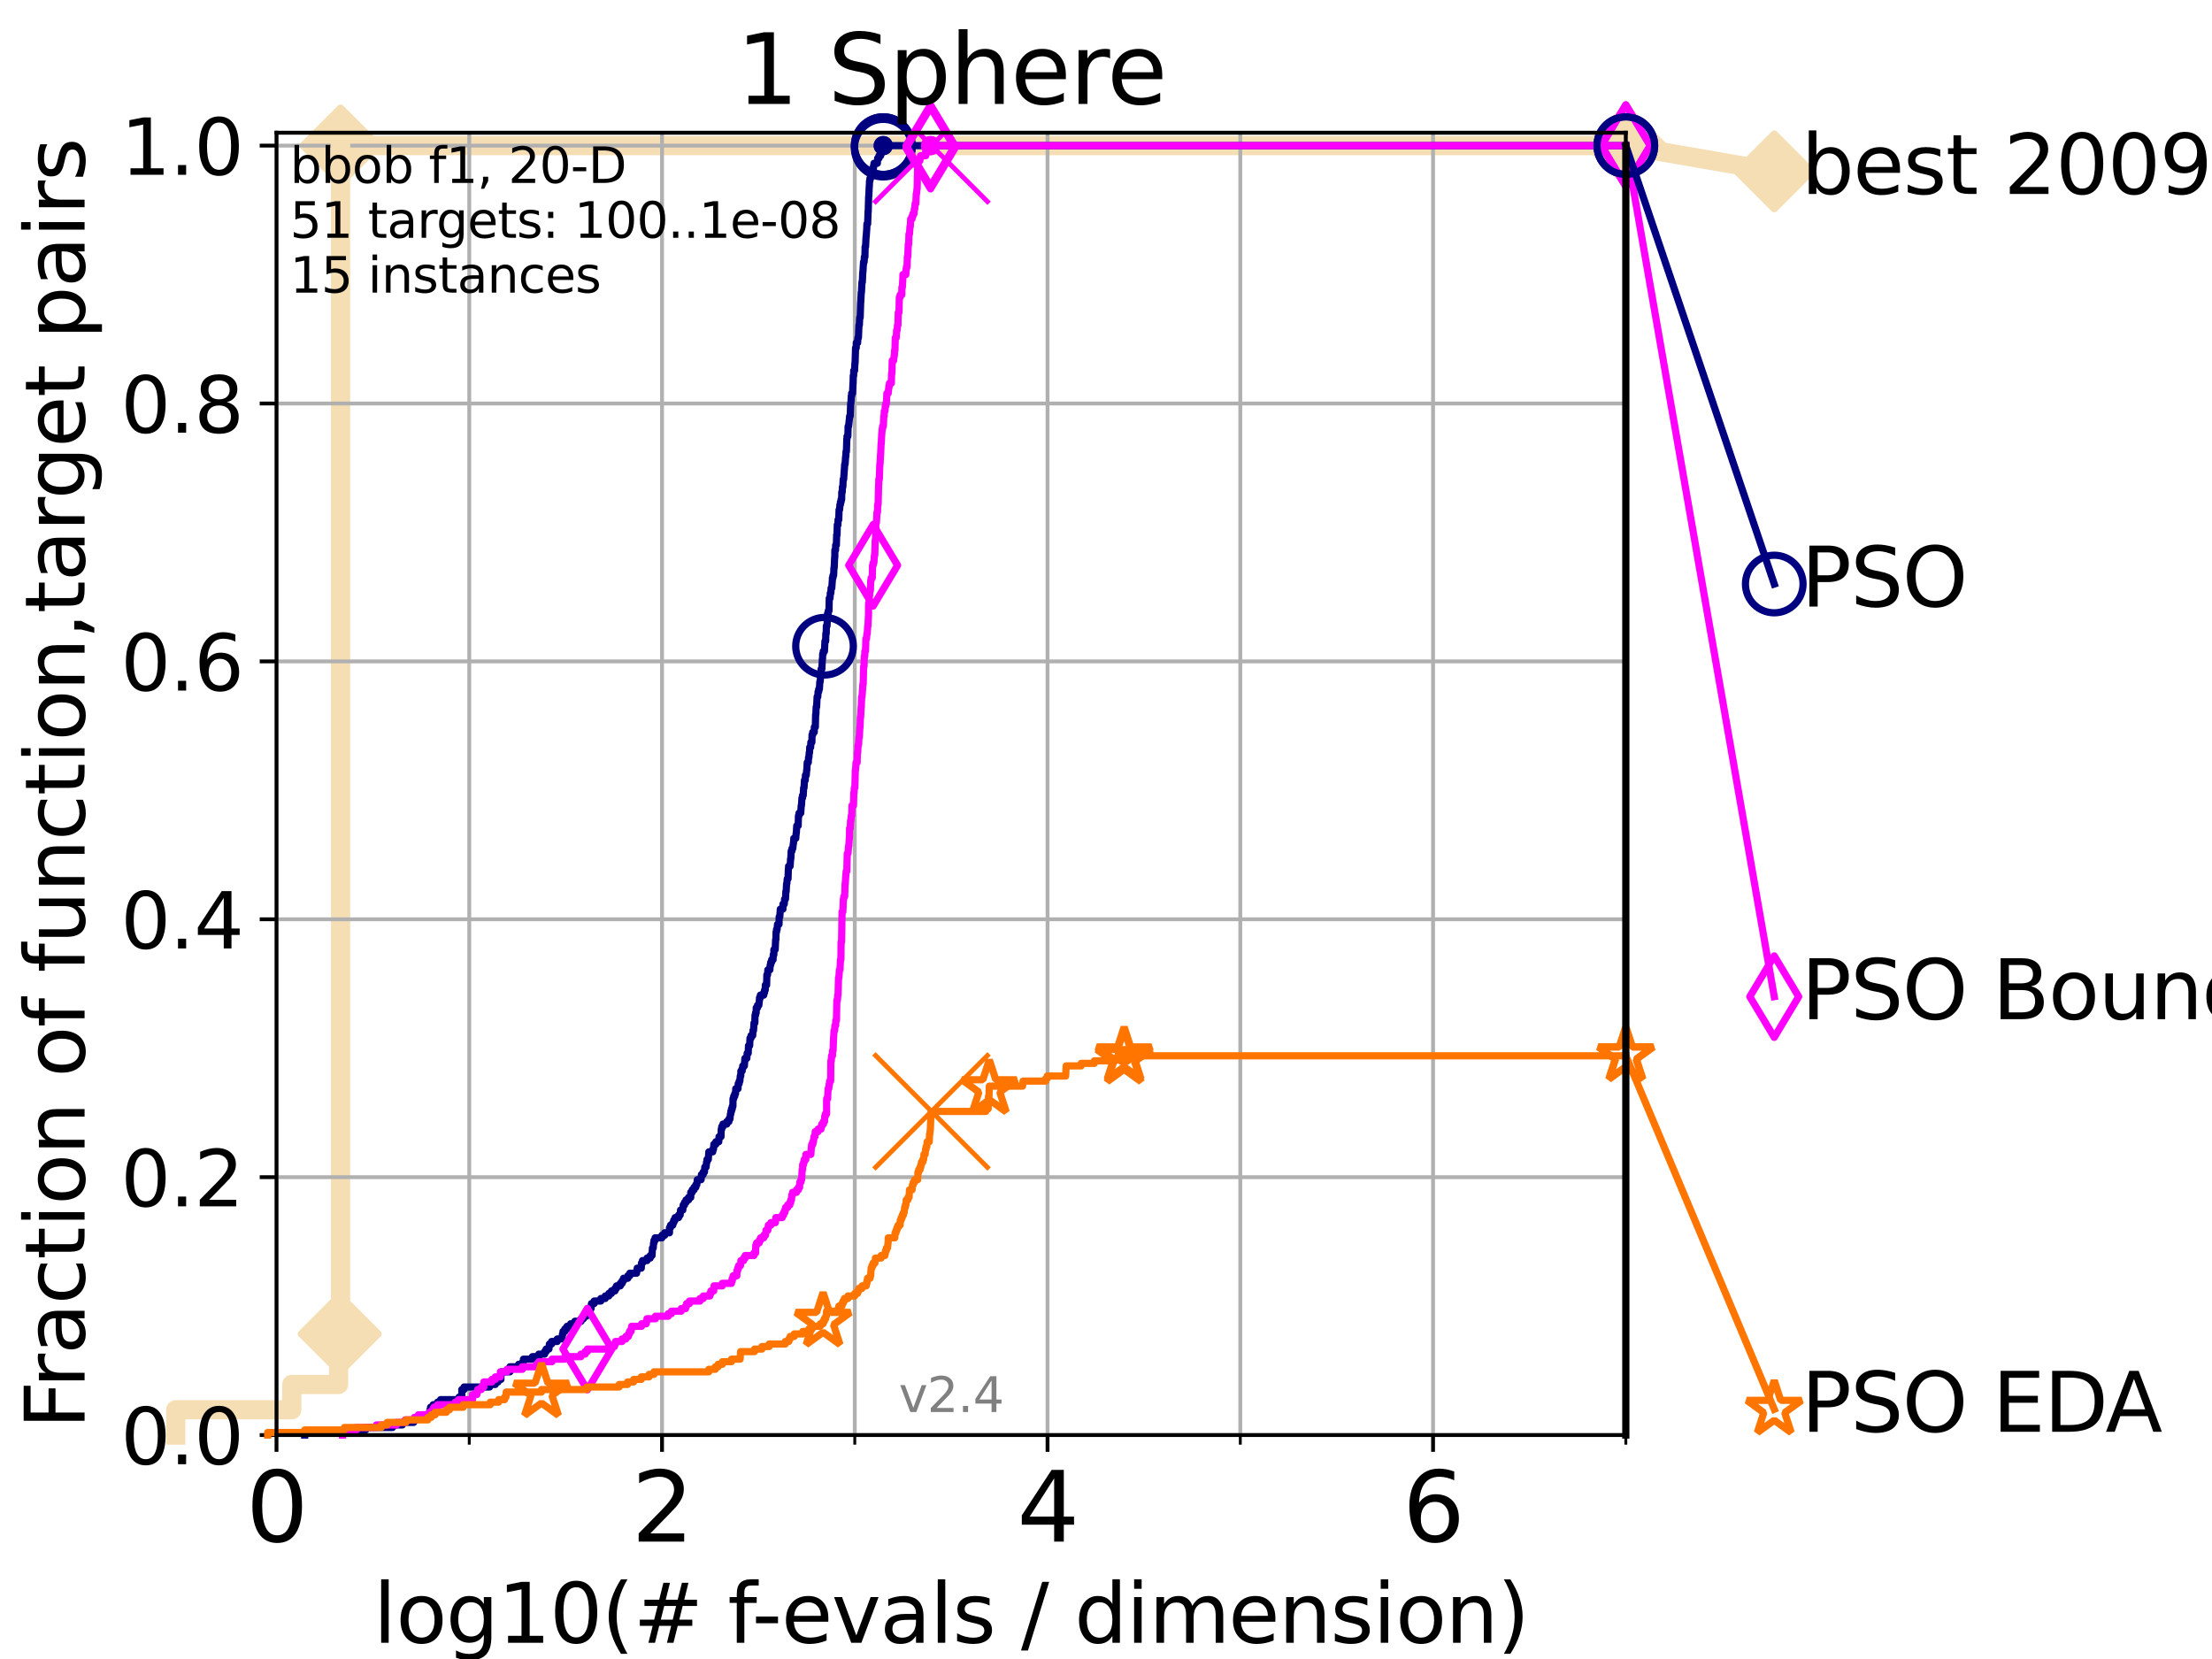 <?xml version="1.0" encoding="utf-8" standalone="no"?>
<!DOCTYPE svg PUBLIC "-//W3C//DTD SVG 1.1//EN"
  "http://www.w3.org/Graphics/SVG/1.1/DTD/svg11.dtd">
<svg height="345.6pt" version="1.1" viewBox="0 0 460.8 345.6" width="460.8pt" xmlns="http://www.w3.org/2000/svg" xmlns:xlink="http://www.w3.org/1999/xlink">
 <defs>
  <style type="text/css">*{stroke-linecap:butt;stroke-linejoin:round;}</style>
 </defs>
 <g id="figure_1">
  <g id="patch_1">
   <path d="M 0 345.6 
L 460.8 345.6 
L 460.8 0 
L 0 0 
z
" style="fill:#ffffff;"/>
  </g>
  <g id="axes_1">
   <g id="patch_2">
    <path d="M 57.6 298.944 
L 338.688 298.944 
L 338.688 27.648 
L 57.6 27.648 
z
" style="fill:#ffffff;"/>
   </g>
   <g id="line2d_1">
    <path d="M 36.604 298.944 
L 36.604 293.677 
L 60.78 293.677 
L 60.78 288.41 
L 70.539 288.41 
L 70.539 277.877 
L 70.949 277.877 
L 70.949 30.334 
L 338.688 30.334 
" style="fill:none;stroke:#f5deb3;stroke-linecap:square;stroke-width:4;"/>
   </g>
   <g id="line2d_2">
    <defs>
     <path d="M 0 7.778 
L 7.778 0 
L 0 -7.778 
L -7.778 0 
z
" id="m72ee98da40" style="stroke:#f5deb3;stroke-linejoin:miter;stroke-width:1.5;"/>
    </defs>
    <g>
     <use style="fill:#f5deb3;stroke:#f5deb3;stroke-linejoin:miter;stroke-width:1.5;" x="70.539" xlink:href="#m72ee98da40" y="277.877"/>
     <use style="fill:#f5deb3;stroke:#f5deb3;stroke-linejoin:miter;stroke-width:1.5;" x="70.949" xlink:href="#m72ee98da40" y="277.877"/>
     <use style="fill:#f5deb3;stroke:#f5deb3;stroke-linejoin:miter;stroke-width:1.5;" x="70.949" xlink:href="#m72ee98da40" y="277.877"/>
     <use style="fill:#f5deb3;stroke:#f5deb3;stroke-linejoin:miter;stroke-width:1.5;" x="70.949" xlink:href="#m72ee98da40" y="30.334"/>
     <use style="fill:#f5deb3;stroke:#f5deb3;stroke-linejoin:miter;stroke-width:1.5;" x="70.949" xlink:href="#m72ee98da40" y="30.334"/>
     <use style="fill:#f5deb3;stroke:#f5deb3;stroke-linejoin:miter;stroke-width:1.5;" x="338.688" xlink:href="#m72ee98da40" y="30.334"/>
    </g>
   </g>
   <g id="line2d_3">
    <path style="fill:none;stroke:#f5deb3;stroke-linecap:square;stroke-width:4;"/>
    <g/>
   </g>
   <g id="line2d_4">
    <path d="M 338.688 30.334 
L 369.608 35.706 
" style="fill:none;stroke:#f5deb3;stroke-linecap:square;stroke-width:4;"/>
    <g>
     <use style="fill:#f5deb3;stroke:#f5deb3;stroke-linejoin:miter;stroke-width:1.5;" x="338.688" xlink:href="#m72ee98da40" y="30.334"/>
     <use style="fill:#f5deb3;stroke:#f5deb3;stroke-linejoin:miter;stroke-width:1.5;" x="369.608" xlink:href="#m72ee98da40" y="35.706"/>
    </g>
   </g>
   <g id="matplotlib.axis_1">
    <g id="xtick_1">
     <g id="line2d_5">
      <path clip-path="url(#pdf7f98482e)" d="M 57.6 298.944 
L 57.6 27.648 
" style="fill:none;stroke:#b0b0b0;stroke-linecap:square;stroke-width:0.8;"/>
     </g>
     <g id="line2d_6">
      <defs>
       <path d="M 0 0 
L 0 3.5 
" id="m05006810bb" style="stroke:#000000;stroke-width:0.8;"/>
      </defs>
      <g>
       <use style="stroke:#000000;stroke-width:0.8;" x="57.6" xlink:href="#m05006810bb" y="298.944"/>
      </g>
     </g>
     <g id="text_1">
      <!-- 0 -->
      <g transform="translate(51.237 321.141)scale(0.2 -0.2)">
       <defs>
        <path d="M 2034 4250 
Q 1547 4250 1301 3770 
Q 1056 3291 1056 2328 
Q 1056 1369 1301 889 
Q 1547 409 2034 409 
Q 2525 409 2770 889 
Q 3016 1369 3016 2328 
Q 3016 3291 2770 3770 
Q 2525 4250 2034 4250 
z
M 2034 4750 
Q 2819 4750 3233 4129 
Q 3647 3509 3647 2328 
Q 3647 1150 3233 529 
Q 2819 -91 2034 -91 
Q 1250 -91 836 529 
Q 422 1150 422 2328 
Q 422 3509 836 4129 
Q 1250 4750 2034 4750 
z
" id="DejaVuSans-30" transform="scale(0.016)"/>
       </defs>
       <use xlink:href="#DejaVuSans-30"/>
      </g>
     </g>
    </g>
    <g id="xtick_2">
     <g id="line2d_7">
      <path clip-path="url(#pdf7f98482e)" d="M 137.911 298.944 
L 137.911 27.648 
" style="fill:none;stroke:#b0b0b0;stroke-linecap:square;stroke-width:0.8;"/>
     </g>
     <g id="line2d_8">
      <g>
       <use style="stroke:#000000;stroke-width:0.8;" x="137.911" xlink:href="#m05006810bb" y="298.944"/>
      </g>
     </g>
     <g id="text_2">
      <!-- 2 -->
      <g transform="translate(131.548 321.141)scale(0.2 -0.2)">
       <defs>
        <path d="M 1228 531 
L 3431 531 
L 3431 0 
L 469 0 
L 469 531 
Q 828 903 1448 1529 
Q 2069 2156 2228 2338 
Q 2531 2678 2651 2914 
Q 2772 3150 2772 3378 
Q 2772 3750 2511 3984 
Q 2250 4219 1831 4219 
Q 1534 4219 1204 4116 
Q 875 4013 500 3803 
L 500 4441 
Q 881 4594 1212 4672 
Q 1544 4750 1819 4750 
Q 2544 4750 2975 4387 
Q 3406 4025 3406 3419 
Q 3406 3131 3298 2873 
Q 3191 2616 2906 2266 
Q 2828 2175 2409 1742 
Q 1991 1309 1228 531 
z
" id="DejaVuSans-32" transform="scale(0.016)"/>
       </defs>
       <use xlink:href="#DejaVuSans-32"/>
      </g>
     </g>
    </g>
    <g id="xtick_3">
     <g id="line2d_9">
      <path clip-path="url(#pdf7f98482e)" d="M 218.222 298.944 
L 218.222 27.648 
" style="fill:none;stroke:#b0b0b0;stroke-linecap:square;stroke-width:0.8;"/>
     </g>
     <g id="line2d_10">
      <g>
       <use style="stroke:#000000;stroke-width:0.8;" x="218.222" xlink:href="#m05006810bb" y="298.944"/>
      </g>
     </g>
     <g id="text_3">
      <!-- 4 -->
      <g transform="translate(211.859 321.141)scale(0.2 -0.2)">
       <defs>
        <path d="M 2419 4116 
L 825 1625 
L 2419 1625 
L 2419 4116 
z
M 2253 4666 
L 3047 4666 
L 3047 1625 
L 3713 1625 
L 3713 1100 
L 3047 1100 
L 3047 0 
L 2419 0 
L 2419 1100 
L 313 1100 
L 313 1709 
L 2253 4666 
z
" id="DejaVuSans-34" transform="scale(0.016)"/>
       </defs>
       <use xlink:href="#DejaVuSans-34"/>
      </g>
     </g>
    </g>
    <g id="xtick_4">
     <g id="line2d_11">
      <path clip-path="url(#pdf7f98482e)" d="M 298.533 298.944 
L 298.533 27.648 
" style="fill:none;stroke:#b0b0b0;stroke-linecap:square;stroke-width:0.8;"/>
     </g>
     <g id="line2d_12">
      <g>
       <use style="stroke:#000000;stroke-width:0.8;" x="298.533" xlink:href="#m05006810bb" y="298.944"/>
      </g>
     </g>
     <g id="text_4">
      <!-- 6 -->
      <g transform="translate(292.17 321.141)scale(0.2 -0.2)">
       <defs>
        <path d="M 2113 2584 
Q 1688 2584 1439 2293 
Q 1191 2003 1191 1497 
Q 1191 994 1439 701 
Q 1688 409 2113 409 
Q 2538 409 2786 701 
Q 3034 994 3034 1497 
Q 3034 2003 2786 2293 
Q 2538 2584 2113 2584 
z
M 3366 4563 
L 3366 3988 
Q 3128 4100 2886 4159 
Q 2644 4219 2406 4219 
Q 1781 4219 1451 3797 
Q 1122 3375 1075 2522 
Q 1259 2794 1537 2939 
Q 1816 3084 2150 3084 
Q 2853 3084 3261 2657 
Q 3669 2231 3669 1497 
Q 3669 778 3244 343 
Q 2819 -91 2113 -91 
Q 1303 -91 875 529 
Q 447 1150 447 2328 
Q 447 3434 972 4092 
Q 1497 4750 2381 4750 
Q 2619 4750 2861 4703 
Q 3103 4656 3366 4563 
z
" id="DejaVuSans-36" transform="scale(0.016)"/>
       </defs>
       <use xlink:href="#DejaVuSans-36"/>
      </g>
     </g>
    </g>
    <g id="xtick_5">
     <g id="line2d_13">
      <path clip-path="url(#pdf7f98482e)" d="M 97.755 298.944 
L 97.755 27.648 
" style="fill:none;stroke:#b0b0b0;stroke-linecap:square;stroke-width:0.8;"/>
     </g>
     <g id="line2d_14">
      <defs>
       <path d="M 0 0 
L 0 2 
" id="md06ed5a515" style="stroke:#000000;stroke-width:0.6;"/>
      </defs>
      <g>
       <use style="stroke:#000000;stroke-width:0.6;" x="97.755" xlink:href="#md06ed5a515" y="298.944"/>
      </g>
     </g>
    </g>
    <g id="xtick_6">
     <g id="line2d_15">
      <path clip-path="url(#pdf7f98482e)" d="M 178.066 298.944 
L 178.066 27.648 
" style="fill:none;stroke:#b0b0b0;stroke-linecap:square;stroke-width:0.8;"/>
     </g>
     <g id="line2d_16">
      <g>
       <use style="stroke:#000000;stroke-width:0.6;" x="178.066" xlink:href="#md06ed5a515" y="298.944"/>
      </g>
     </g>
    </g>
    <g id="xtick_7">
     <g id="line2d_17">
      <path clip-path="url(#pdf7f98482e)" d="M 258.377 298.944 
L 258.377 27.648 
" style="fill:none;stroke:#b0b0b0;stroke-linecap:square;stroke-width:0.8;"/>
     </g>
     <g id="line2d_18">
      <g>
       <use style="stroke:#000000;stroke-width:0.6;" x="258.377" xlink:href="#md06ed5a515" y="298.944"/>
      </g>
     </g>
    </g>
    <g id="xtick_8">
     <g id="line2d_19">
      <path clip-path="url(#pdf7f98482e)" d="M 338.688 298.944 
L 338.688 27.648 
" style="fill:none;stroke:#b0b0b0;stroke-linecap:square;stroke-width:0.8;"/>
     </g>
     <g id="line2d_20">
      <g>
       <use style="stroke:#000000;stroke-width:0.6;" x="338.688" xlink:href="#md06ed5a515" y="298.944"/>
      </g>
     </g>
    </g>
    <g id="text_5">
     <!-- log10(# f-evals / dimension) -->
     <g transform="translate(77.764 342.218)scale(0.17 -0.17)">
      <defs>
       <path d="M 603 4863 
L 1178 4863 
L 1178 0 
L 603 0 
L 603 4863 
z
" id="DejaVuSans-6c" transform="scale(0.016)"/>
       <path d="M 1959 3097 
Q 1497 3097 1228 2736 
Q 959 2375 959 1747 
Q 959 1119 1226 758 
Q 1494 397 1959 397 
Q 2419 397 2687 759 
Q 2956 1122 2956 1747 
Q 2956 2369 2687 2733 
Q 2419 3097 1959 3097 
z
M 1959 3584 
Q 2709 3584 3137 3096 
Q 3566 2609 3566 1747 
Q 3566 888 3137 398 
Q 2709 -91 1959 -91 
Q 1206 -91 779 398 
Q 353 888 353 1747 
Q 353 2609 779 3096 
Q 1206 3584 1959 3584 
z
" id="DejaVuSans-6f" transform="scale(0.016)"/>
       <path d="M 2906 1791 
Q 2906 2416 2648 2759 
Q 2391 3103 1925 3103 
Q 1463 3103 1205 2759 
Q 947 2416 947 1791 
Q 947 1169 1205 825 
Q 1463 481 1925 481 
Q 2391 481 2648 825 
Q 2906 1169 2906 1791 
z
M 3481 434 
Q 3481 -459 3084 -895 
Q 2688 -1331 1869 -1331 
Q 1566 -1331 1297 -1286 
Q 1028 -1241 775 -1147 
L 775 -588 
Q 1028 -725 1275 -790 
Q 1522 -856 1778 -856 
Q 2344 -856 2625 -561 
Q 2906 -266 2906 331 
L 2906 616 
Q 2728 306 2450 153 
Q 2172 0 1784 0 
Q 1141 0 747 490 
Q 353 981 353 1791 
Q 353 2603 747 3093 
Q 1141 3584 1784 3584 
Q 2172 3584 2450 3431 
Q 2728 3278 2906 2969 
L 2906 3500 
L 3481 3500 
L 3481 434 
z
" id="DejaVuSans-67" transform="scale(0.016)"/>
       <path d="M 794 531 
L 1825 531 
L 1825 4091 
L 703 3866 
L 703 4441 
L 1819 4666 
L 2450 4666 
L 2450 531 
L 3481 531 
L 3481 0 
L 794 0 
L 794 531 
z
" id="DejaVuSans-31" transform="scale(0.016)"/>
       <path d="M 1984 4856 
Q 1566 4138 1362 3434 
Q 1159 2731 1159 2009 
Q 1159 1288 1364 580 
Q 1569 -128 1984 -844 
L 1484 -844 
Q 1016 -109 783 600 
Q 550 1309 550 2009 
Q 550 2706 781 3412 
Q 1013 4119 1484 4856 
L 1984 4856 
z
" id="DejaVuSans-28" transform="scale(0.016)"/>
       <path d="M 3272 2816 
L 2363 2816 
L 2100 1772 
L 3016 1772 
L 3272 2816 
z
M 2803 4594 
L 2478 3297 
L 3391 3297 
L 3719 4594 
L 4219 4594 
L 3897 3297 
L 4872 3297 
L 4872 2816 
L 3775 2816 
L 3519 1772 
L 4513 1772 
L 4513 1294 
L 3397 1294 
L 3072 0 
L 2572 0 
L 2894 1294 
L 1978 1294 
L 1656 0 
L 1153 0 
L 1478 1294 
L 494 1294 
L 494 1772 
L 1594 1772 
L 1856 2816 
L 850 2816 
L 850 3297 
L 1978 3297 
L 2297 4594 
L 2803 4594 
z
" id="DejaVuSans-23" transform="scale(0.016)"/>
       <path id="DejaVuSans-20" transform="scale(0.016)"/>
       <path d="M 2375 4863 
L 2375 4384 
L 1825 4384 
Q 1516 4384 1395 4259 
Q 1275 4134 1275 3809 
L 1275 3500 
L 2222 3500 
L 2222 3053 
L 1275 3053 
L 1275 0 
L 697 0 
L 697 3053 
L 147 3053 
L 147 3500 
L 697 3500 
L 697 3744 
Q 697 4328 969 4595 
Q 1241 4863 1831 4863 
L 2375 4863 
z
" id="DejaVuSans-66" transform="scale(0.016)"/>
       <path d="M 313 2009 
L 1997 2009 
L 1997 1497 
L 313 1497 
L 313 2009 
z
" id="DejaVuSans-2d" transform="scale(0.016)"/>
       <path d="M 3597 1894 
L 3597 1613 
L 953 1613 
Q 991 1019 1311 708 
Q 1631 397 2203 397 
Q 2534 397 2845 478 
Q 3156 559 3463 722 
L 3463 178 
Q 3153 47 2828 -22 
Q 2503 -91 2169 -91 
Q 1331 -91 842 396 
Q 353 884 353 1716 
Q 353 2575 817 3079 
Q 1281 3584 2069 3584 
Q 2775 3584 3186 3129 
Q 3597 2675 3597 1894 
z
M 3022 2063 
Q 3016 2534 2758 2815 
Q 2500 3097 2075 3097 
Q 1594 3097 1305 2825 
Q 1016 2553 972 2059 
L 3022 2063 
z
" id="DejaVuSans-65" transform="scale(0.016)"/>
       <path d="M 191 3500 
L 800 3500 
L 1894 563 
L 2988 3500 
L 3597 3500 
L 2284 0 
L 1503 0 
L 191 3500 
z
" id="DejaVuSans-76" transform="scale(0.016)"/>
       <path d="M 2194 1759 
Q 1497 1759 1228 1600 
Q 959 1441 959 1056 
Q 959 750 1161 570 
Q 1363 391 1709 391 
Q 2188 391 2477 730 
Q 2766 1069 2766 1631 
L 2766 1759 
L 2194 1759 
z
M 3341 1997 
L 3341 0 
L 2766 0 
L 2766 531 
Q 2569 213 2275 61 
Q 1981 -91 1556 -91 
Q 1019 -91 701 211 
Q 384 513 384 1019 
Q 384 1609 779 1909 
Q 1175 2209 1959 2209 
L 2766 2209 
L 2766 2266 
Q 2766 2663 2505 2880 
Q 2244 3097 1772 3097 
Q 1472 3097 1187 3025 
Q 903 2953 641 2809 
L 641 3341 
Q 956 3463 1253 3523 
Q 1550 3584 1831 3584 
Q 2591 3584 2966 3190 
Q 3341 2797 3341 1997 
z
" id="DejaVuSans-61" transform="scale(0.016)"/>
       <path d="M 2834 3397 
L 2834 2853 
Q 2591 2978 2328 3040 
Q 2066 3103 1784 3103 
Q 1356 3103 1142 2972 
Q 928 2841 928 2578 
Q 928 2378 1081 2264 
Q 1234 2150 1697 2047 
L 1894 2003 
Q 2506 1872 2764 1633 
Q 3022 1394 3022 966 
Q 3022 478 2636 193 
Q 2250 -91 1575 -91 
Q 1294 -91 989 -36 
Q 684 19 347 128 
L 347 722 
Q 666 556 975 473 
Q 1284 391 1588 391 
Q 1994 391 2212 530 
Q 2431 669 2431 922 
Q 2431 1156 2273 1281 
Q 2116 1406 1581 1522 
L 1381 1569 
Q 847 1681 609 1914 
Q 372 2147 372 2553 
Q 372 3047 722 3315 
Q 1072 3584 1716 3584 
Q 2034 3584 2315 3537 
Q 2597 3491 2834 3397 
z
" id="DejaVuSans-73" transform="scale(0.016)"/>
       <path d="M 1625 4666 
L 2156 4666 
L 531 -594 
L 0 -594 
L 1625 4666 
z
" id="DejaVuSans-2f" transform="scale(0.016)"/>
       <path d="M 2906 2969 
L 2906 4863 
L 3481 4863 
L 3481 0 
L 2906 0 
L 2906 525 
Q 2725 213 2448 61 
Q 2172 -91 1784 -91 
Q 1150 -91 751 415 
Q 353 922 353 1747 
Q 353 2572 751 3078 
Q 1150 3584 1784 3584 
Q 2172 3584 2448 3432 
Q 2725 3281 2906 2969 
z
M 947 1747 
Q 947 1113 1208 752 
Q 1469 391 1925 391 
Q 2381 391 2643 752 
Q 2906 1113 2906 1747 
Q 2906 2381 2643 2742 
Q 2381 3103 1925 3103 
Q 1469 3103 1208 2742 
Q 947 2381 947 1747 
z
" id="DejaVuSans-64" transform="scale(0.016)"/>
       <path d="M 603 3500 
L 1178 3500 
L 1178 0 
L 603 0 
L 603 3500 
z
M 603 4863 
L 1178 4863 
L 1178 4134 
L 603 4134 
L 603 4863 
z
" id="DejaVuSans-69" transform="scale(0.016)"/>
       <path d="M 3328 2828 
Q 3544 3216 3844 3400 
Q 4144 3584 4550 3584 
Q 5097 3584 5394 3201 
Q 5691 2819 5691 2113 
L 5691 0 
L 5113 0 
L 5113 2094 
Q 5113 2597 4934 2840 
Q 4756 3084 4391 3084 
Q 3944 3084 3684 2787 
Q 3425 2491 3425 1978 
L 3425 0 
L 2847 0 
L 2847 2094 
Q 2847 2600 2669 2842 
Q 2491 3084 2119 3084 
Q 1678 3084 1418 2786 
Q 1159 2488 1159 1978 
L 1159 0 
L 581 0 
L 581 3500 
L 1159 3500 
L 1159 2956 
Q 1356 3278 1631 3431 
Q 1906 3584 2284 3584 
Q 2666 3584 2933 3390 
Q 3200 3197 3328 2828 
z
" id="DejaVuSans-6d" transform="scale(0.016)"/>
       <path d="M 3513 2113 
L 3513 0 
L 2938 0 
L 2938 2094 
Q 2938 2591 2744 2837 
Q 2550 3084 2163 3084 
Q 1697 3084 1428 2787 
Q 1159 2491 1159 1978 
L 1159 0 
L 581 0 
L 581 3500 
L 1159 3500 
L 1159 2956 
Q 1366 3272 1645 3428 
Q 1925 3584 2291 3584 
Q 2894 3584 3203 3211 
Q 3513 2838 3513 2113 
z
" id="DejaVuSans-6e" transform="scale(0.016)"/>
       <path d="M 513 4856 
L 1013 4856 
Q 1481 4119 1714 3412 
Q 1947 2706 1947 2009 
Q 1947 1309 1714 600 
Q 1481 -109 1013 -844 
L 513 -844 
Q 928 -128 1133 580 
Q 1338 1288 1338 2009 
Q 1338 2731 1133 3434 
Q 928 4138 513 4856 
z
" id="DejaVuSans-29" transform="scale(0.016)"/>
      </defs>
      <use xlink:href="#DejaVuSans-6c"/>
      <use x="27.783" xlink:href="#DejaVuSans-6f"/>
      <use x="88.965" xlink:href="#DejaVuSans-67"/>
      <use x="152.441" xlink:href="#DejaVuSans-31"/>
      <use x="216.064" xlink:href="#DejaVuSans-30"/>
      <use x="279.688" xlink:href="#DejaVuSans-28"/>
      <use x="318.701" xlink:href="#DejaVuSans-23"/>
      <use x="402.49" xlink:href="#DejaVuSans-20"/>
      <use x="434.277" xlink:href="#DejaVuSans-66"/>
      <use x="463.982" xlink:href="#DejaVuSans-2d"/>
      <use x="500.066" xlink:href="#DejaVuSans-65"/>
      <use x="561.59" xlink:href="#DejaVuSans-76"/>
      <use x="620.77" xlink:href="#DejaVuSans-61"/>
      <use x="682.049" xlink:href="#DejaVuSans-6c"/>
      <use x="709.832" xlink:href="#DejaVuSans-73"/>
      <use x="761.932" xlink:href="#DejaVuSans-20"/>
      <use x="793.719" xlink:href="#DejaVuSans-2f"/>
      <use x="827.41" xlink:href="#DejaVuSans-20"/>
      <use x="859.197" xlink:href="#DejaVuSans-64"/>
      <use x="922.674" xlink:href="#DejaVuSans-69"/>
      <use x="950.457" xlink:href="#DejaVuSans-6d"/>
      <use x="1047.869" xlink:href="#DejaVuSans-65"/>
      <use x="1109.393" xlink:href="#DejaVuSans-6e"/>
      <use x="1172.771" xlink:href="#DejaVuSans-73"/>
      <use x="1224.871" xlink:href="#DejaVuSans-69"/>
      <use x="1252.654" xlink:href="#DejaVuSans-6f"/>
      <use x="1313.836" xlink:href="#DejaVuSans-6e"/>
      <use x="1377.215" xlink:href="#DejaVuSans-29"/>
     </g>
    </g>
   </g>
   <g id="matplotlib.axis_2">
    <g id="ytick_1">
     <g id="line2d_21">
      <path clip-path="url(#pdf7f98482e)" d="M 57.6 298.944 
L 338.688 298.944 
" style="fill:none;stroke:#b0b0b0;stroke-linecap:square;stroke-width:0.8;"/>
     </g>
     <g id="line2d_22">
      <defs>
       <path d="M 0 0 
L -3.5 0 
" id="m58e3517039" style="stroke:#000000;stroke-width:0.8;"/>
      </defs>
      <g>
       <use style="stroke:#000000;stroke-width:0.8;" x="57.6" xlink:href="#m58e3517039" y="298.944"/>
      </g>
     </g>
     <g id="text_6">
      <!-- 0.0 -->
      <g transform="translate(25.155 305.023)scale(0.16 -0.16)">
       <defs>
        <path d="M 684 794 
L 1344 794 
L 1344 0 
L 684 0 
L 684 794 
z
" id="DejaVuSans-2e" transform="scale(0.016)"/>
       </defs>
       <use xlink:href="#DejaVuSans-30"/>
       <use x="63.623" xlink:href="#DejaVuSans-2e"/>
       <use x="95.41" xlink:href="#DejaVuSans-30"/>
      </g>
     </g>
    </g>
    <g id="ytick_2">
     <g id="line2d_23">
      <path clip-path="url(#pdf7f98482e)" d="M 57.6 245.222 
L 338.688 245.222 
" style="fill:none;stroke:#b0b0b0;stroke-linecap:square;stroke-width:0.8;"/>
     </g>
     <g id="line2d_24">
      <g>
       <use style="stroke:#000000;stroke-width:0.8;" x="57.6" xlink:href="#m58e3517039" y="245.222"/>
      </g>
     </g>
     <g id="text_7">
      <!-- 0.2 -->
      <g transform="translate(25.155 251.301)scale(0.16 -0.16)">
       <use xlink:href="#DejaVuSans-30"/>
       <use x="63.623" xlink:href="#DejaVuSans-2e"/>
       <use x="95.41" xlink:href="#DejaVuSans-32"/>
      </g>
     </g>
    </g>
    <g id="ytick_3">
     <g id="line2d_25">
      <path clip-path="url(#pdf7f98482e)" d="M 57.6 191.5 
L 338.688 191.5 
" style="fill:none;stroke:#b0b0b0;stroke-linecap:square;stroke-width:0.8;"/>
     </g>
     <g id="line2d_26">
      <g>
       <use style="stroke:#000000;stroke-width:0.8;" x="57.6" xlink:href="#m58e3517039" y="191.5"/>
      </g>
     </g>
     <g id="text_8">
      <!-- 0.4 -->
      <g transform="translate(25.155 197.579)scale(0.16 -0.16)">
       <use xlink:href="#DejaVuSans-30"/>
       <use x="63.623" xlink:href="#DejaVuSans-2e"/>
       <use x="95.41" xlink:href="#DejaVuSans-34"/>
      </g>
     </g>
    </g>
    <g id="ytick_4">
     <g id="line2d_27">
      <path clip-path="url(#pdf7f98482e)" d="M 57.6 137.778 
L 338.688 137.778 
" style="fill:none;stroke:#b0b0b0;stroke-linecap:square;stroke-width:0.8;"/>
     </g>
     <g id="line2d_28">
      <g>
       <use style="stroke:#000000;stroke-width:0.8;" x="57.6" xlink:href="#m58e3517039" y="137.778"/>
      </g>
     </g>
     <g id="text_9">
      <!-- 0.6 -->
      <g transform="translate(25.155 143.857)scale(0.16 -0.16)">
       <use xlink:href="#DejaVuSans-30"/>
       <use x="63.623" xlink:href="#DejaVuSans-2e"/>
       <use x="95.41" xlink:href="#DejaVuSans-36"/>
      </g>
     </g>
    </g>
    <g id="ytick_5">
     <g id="line2d_29">
      <path clip-path="url(#pdf7f98482e)" d="M 57.6 84.056 
L 338.688 84.056 
" style="fill:none;stroke:#b0b0b0;stroke-linecap:square;stroke-width:0.8;"/>
     </g>
     <g id="line2d_30">
      <g>
       <use style="stroke:#000000;stroke-width:0.8;" x="57.6" xlink:href="#m58e3517039" y="84.056"/>
      </g>
     </g>
     <g id="text_10">
      <!-- 0.8 -->
      <g transform="translate(25.155 90.135)scale(0.16 -0.16)">
       <defs>
        <path d="M 2034 2216 
Q 1584 2216 1326 1975 
Q 1069 1734 1069 1313 
Q 1069 891 1326 650 
Q 1584 409 2034 409 
Q 2484 409 2743 651 
Q 3003 894 3003 1313 
Q 3003 1734 2745 1975 
Q 2488 2216 2034 2216 
z
M 1403 2484 
Q 997 2584 770 2862 
Q 544 3141 544 3541 
Q 544 4100 942 4425 
Q 1341 4750 2034 4750 
Q 2731 4750 3128 4425 
Q 3525 4100 3525 3541 
Q 3525 3141 3298 2862 
Q 3072 2584 2669 2484 
Q 3125 2378 3379 2068 
Q 3634 1759 3634 1313 
Q 3634 634 3220 271 
Q 2806 -91 2034 -91 
Q 1263 -91 848 271 
Q 434 634 434 1313 
Q 434 1759 690 2068 
Q 947 2378 1403 2484 
z
M 1172 3481 
Q 1172 3119 1398 2916 
Q 1625 2713 2034 2713 
Q 2441 2713 2670 2916 
Q 2900 3119 2900 3481 
Q 2900 3844 2670 4047 
Q 2441 4250 2034 4250 
Q 1625 4250 1398 4047 
Q 1172 3844 1172 3481 
z
" id="DejaVuSans-38" transform="scale(0.016)"/>
       </defs>
       <use xlink:href="#DejaVuSans-30"/>
       <use x="63.623" xlink:href="#DejaVuSans-2e"/>
       <use x="95.41" xlink:href="#DejaVuSans-38"/>
      </g>
     </g>
    </g>
    <g id="ytick_6">
     <g id="line2d_31">
      <path clip-path="url(#pdf7f98482e)" d="M 57.6 30.334 
L 338.688 30.334 
" style="fill:none;stroke:#b0b0b0;stroke-linecap:square;stroke-width:0.8;"/>
     </g>
     <g id="line2d_32">
      <g>
       <use style="stroke:#000000;stroke-width:0.8;" x="57.6" xlink:href="#m58e3517039" y="30.334"/>
      </g>
     </g>
     <g id="text_11">
      <!-- 1.0 -->
      <g transform="translate(25.155 36.413)scale(0.16 -0.16)">
       <use xlink:href="#DejaVuSans-31"/>
       <use x="63.623" xlink:href="#DejaVuSans-2e"/>
       <use x="95.41" xlink:href="#DejaVuSans-30"/>
      </g>
     </g>
    </g>
    <g id="text_12">
     <!-- Fraction of function,target pairs -->
     <g transform="translate(17.62 297.681)rotate(-90)scale(0.17 -0.17)">
      <defs>
       <path d="M 628 4666 
L 3309 4666 
L 3309 4134 
L 1259 4134 
L 1259 2759 
L 3109 2759 
L 3109 2228 
L 1259 2228 
L 1259 0 
L 628 0 
L 628 4666 
z
" id="DejaVuSans-46" transform="scale(0.016)"/>
       <path d="M 2631 2963 
Q 2534 3019 2420 3045 
Q 2306 3072 2169 3072 
Q 1681 3072 1420 2755 
Q 1159 2438 1159 1844 
L 1159 0 
L 581 0 
L 581 3500 
L 1159 3500 
L 1159 2956 
Q 1341 3275 1631 3429 
Q 1922 3584 2338 3584 
Q 2397 3584 2469 3576 
Q 2541 3569 2628 3553 
L 2631 2963 
z
" id="DejaVuSans-72" transform="scale(0.016)"/>
       <path d="M 3122 3366 
L 3122 2828 
Q 2878 2963 2633 3030 
Q 2388 3097 2138 3097 
Q 1578 3097 1268 2742 
Q 959 2388 959 1747 
Q 959 1106 1268 751 
Q 1578 397 2138 397 
Q 2388 397 2633 464 
Q 2878 531 3122 666 
L 3122 134 
Q 2881 22 2623 -34 
Q 2366 -91 2075 -91 
Q 1284 -91 818 406 
Q 353 903 353 1747 
Q 353 2603 823 3093 
Q 1294 3584 2113 3584 
Q 2378 3584 2631 3529 
Q 2884 3475 3122 3366 
z
" id="DejaVuSans-63" transform="scale(0.016)"/>
       <path d="M 1172 4494 
L 1172 3500 
L 2356 3500 
L 2356 3053 
L 1172 3053 
L 1172 1153 
Q 1172 725 1289 603 
Q 1406 481 1766 481 
L 2356 481 
L 2356 0 
L 1766 0 
Q 1100 0 847 248 
Q 594 497 594 1153 
L 594 3053 
L 172 3053 
L 172 3500 
L 594 3500 
L 594 4494 
L 1172 4494 
z
" id="DejaVuSans-74" transform="scale(0.016)"/>
       <path d="M 544 1381 
L 544 3500 
L 1119 3500 
L 1119 1403 
Q 1119 906 1312 657 
Q 1506 409 1894 409 
Q 2359 409 2629 706 
Q 2900 1003 2900 1516 
L 2900 3500 
L 3475 3500 
L 3475 0 
L 2900 0 
L 2900 538 
Q 2691 219 2414 64 
Q 2138 -91 1772 -91 
Q 1169 -91 856 284 
Q 544 659 544 1381 
z
M 1991 3584 
L 1991 3584 
z
" id="DejaVuSans-75" transform="scale(0.016)"/>
       <path d="M 750 794 
L 1409 794 
L 1409 256 
L 897 -744 
L 494 -744 
L 750 256 
L 750 794 
z
" id="DejaVuSans-2c" transform="scale(0.016)"/>
       <path d="M 1159 525 
L 1159 -1331 
L 581 -1331 
L 581 3500 
L 1159 3500 
L 1159 2969 
Q 1341 3281 1617 3432 
Q 1894 3584 2278 3584 
Q 2916 3584 3314 3078 
Q 3713 2572 3713 1747 
Q 3713 922 3314 415 
Q 2916 -91 2278 -91 
Q 1894 -91 1617 61 
Q 1341 213 1159 525 
z
M 3116 1747 
Q 3116 2381 2855 2742 
Q 2594 3103 2138 3103 
Q 1681 3103 1420 2742 
Q 1159 2381 1159 1747 
Q 1159 1113 1420 752 
Q 1681 391 2138 391 
Q 2594 391 2855 752 
Q 3116 1113 3116 1747 
z
" id="DejaVuSans-70" transform="scale(0.016)"/>
      </defs>
      <use xlink:href="#DejaVuSans-46"/>
      <use x="50.27" xlink:href="#DejaVuSans-72"/>
      <use x="91.383" xlink:href="#DejaVuSans-61"/>
      <use x="152.662" xlink:href="#DejaVuSans-63"/>
      <use x="207.643" xlink:href="#DejaVuSans-74"/>
      <use x="246.852" xlink:href="#DejaVuSans-69"/>
      <use x="274.635" xlink:href="#DejaVuSans-6f"/>
      <use x="335.816" xlink:href="#DejaVuSans-6e"/>
      <use x="399.195" xlink:href="#DejaVuSans-20"/>
      <use x="430.982" xlink:href="#DejaVuSans-6f"/>
      <use x="492.164" xlink:href="#DejaVuSans-66"/>
      <use x="527.369" xlink:href="#DejaVuSans-20"/>
      <use x="559.156" xlink:href="#DejaVuSans-66"/>
      <use x="594.361" xlink:href="#DejaVuSans-75"/>
      <use x="657.74" xlink:href="#DejaVuSans-6e"/>
      <use x="721.119" xlink:href="#DejaVuSans-63"/>
      <use x="776.1" xlink:href="#DejaVuSans-74"/>
      <use x="815.309" xlink:href="#DejaVuSans-69"/>
      <use x="843.092" xlink:href="#DejaVuSans-6f"/>
      <use x="904.273" xlink:href="#DejaVuSans-6e"/>
      <use x="967.652" xlink:href="#DejaVuSans-2c"/>
      <use x="999.439" xlink:href="#DejaVuSans-74"/>
      <use x="1038.648" xlink:href="#DejaVuSans-61"/>
      <use x="1099.928" xlink:href="#DejaVuSans-72"/>
      <use x="1139.291" xlink:href="#DejaVuSans-67"/>
      <use x="1202.768" xlink:href="#DejaVuSans-65"/>
      <use x="1264.291" xlink:href="#DejaVuSans-74"/>
      <use x="1303.5" xlink:href="#DejaVuSans-20"/>
      <use x="1335.287" xlink:href="#DejaVuSans-70"/>
      <use x="1398.764" xlink:href="#DejaVuSans-61"/>
      <use x="1460.043" xlink:href="#DejaVuSans-69"/>
      <use x="1487.826" xlink:href="#DejaVuSans-72"/>
      <use x="1528.939" xlink:href="#DejaVuSans-73"/>
     </g>
    </g>
   </g>
   <g id="line2d_33">
    <defs>
     <path d="M 0 1.5 
C 0.398 1.5 0.779 1.342 1.061 1.061 
C 1.342 0.779 1.5 0.398 1.5 0 
C 1.5 -0.398 1.342 -0.779 1.061 -1.061 
C 0.779 -1.342 0.398 -1.5 0 -1.5 
C -0.398 -1.5 -0.779 -1.342 -1.061 -1.061 
C -1.342 -0.779 -1.5 -0.398 -1.5 0 
C -1.5 0.398 -1.342 0.779 -1.061 1.061 
C -0.779 1.342 -0.398 1.5 0 1.5 
z
" id="mdb13f21640" style="stroke:#f5deb3;"/>
    </defs>
    <g>
     <use style="fill:#f5deb3;stroke:#f5deb3;" x="70.949" xlink:href="#mdb13f21640" y="30.334"/>
     <use style="fill:#f5deb3;stroke:#f5deb3;" x="70.949" xlink:href="#mdb13f21640" y="30.334"/>
    </g>
   </g>
   <g id="line2d_34">
    <defs>
     <path d="M 0 1.5 
C 0.398 1.5 0.779 1.342 1.061 1.061 
C 1.342 0.779 1.5 0.398 1.5 0 
C 1.5 -0.398 1.342 -0.779 1.061 -1.061 
C 0.779 -1.342 0.398 -1.5 0 -1.5 
C -0.398 -1.5 -0.779 -1.342 -1.061 -1.061 
C -1.342 -0.779 -1.5 -0.398 -1.5 0 
C -1.5 0.398 -1.342 0.779 -1.061 1.061 
C -0.779 1.342 -0.398 1.5 0 1.5 
z
" id="m83568f1f60" style="stroke:#000080;"/>
    </defs>
    <g>
     <use style="fill:#000080;stroke:#000080;" x="183.993" xlink:href="#m83568f1f60" y="30.334"/>
     <use style="fill:#000080;stroke:#000080;" x="183.993" xlink:href="#m83568f1f60" y="30.334"/>
    </g>
   </g>
   <g id="line2d_35">
    <path d="M 63.468 298.944 
L 63.468 298.417 
L 73.925 298.417 
L 73.925 297.891 
L 76.168 297.891 
L 76.168 297.364 
L 81.776 297.364 
L 81.776 296.837 
L 83.83 296.837 
L 83.83 296.311 
L 86.183 296.311 
L 86.183 295.784 
L 86.684 295.784 
L 86.684 295.257 
L 87.952 295.257 
L 87.952 294.731 
L 89.559 294.731 
L 89.559 293.677 
L 89.698 293.677 
L 89.698 293.15 
L 90.243 293.15 
L 90.243 292.624 
L 91.158 292.624 
L 91.158 292.097 
L 91.783 292.097 
L 91.783 291.57 
L 95.625 291.57 
L 95.625 291.044 
L 96.206 291.044 
L 96.206 289.464 
L 96.676 289.464 
L 96.676 288.937 
L 101.992 288.937 
L 101.992 288.41 
L 103.182 288.41 
L 103.182 287.884 
L 103.747 287.884 
L 103.747 287.357 
L 104.355 287.357 
L 104.355 286.304 
L 104.474 286.304 
L 104.474 285.777 
L 106.222 285.777 
L 106.222 284.723 
L 108.054 284.723 
L 108.054 284.197 
L 108.903 284.197 
L 108.903 283.67 
L 109.04 283.67 
L 109.04 283.143 
L 110.901 283.143 
L 110.901 282.617 
L 112.243 282.617 
L 112.243 282.09 
L 113.454 282.09 
L 113.454 281.563 
L 113.77 281.563 
L 113.77 281.037 
L 114.352 281.037 
L 114.452 279.983 
L 114.915 279.983 
L 114.915 279.457 
L 116.081 279.457 
L 116.081 278.93 
L 117.088 278.93 
L 117.174 277.877 
L 117.288 277.877 
L 117.288 277.35 
L 117.682 277.35 
L 117.682 276.823 
L 118.121 276.823 
L 118.121 276.296 
L 118.865 276.296 
L 118.865 275.77 
L 119.752 275.77 
L 119.752 275.243 
L 121.06 275.243 
L 121.06 274.716 
L 121.535 274.716 
L 121.535 274.19 
L 122.148 274.19 
L 122.148 273.663 
L 122.362 273.663 
L 122.362 273.136 
L 122.844 273.136 
L 122.844 272.61 
L 123.132 272.61 
L 123.213 271.556 
L 123.771 271.556 
L 123.771 271.03 
L 125.165 271.03 
L 125.165 270.503 
L 126.083 270.503 
L 126.083 269.976 
L 126.823 269.976 
L 126.823 269.45 
L 127.374 269.45 
L 127.374 268.923 
L 128.108 268.923 
L 128.108 268.396 
L 128.426 268.396 
L 128.426 267.87 
L 129.219 267.87 
L 129.219 267.343 
L 129.602 267.343 
L 129.602 266.816 
L 129.895 266.816 
L 129.895 266.289 
L 130.783 266.289 
L 130.783 265.763 
L 131.198 265.763 
L 131.198 265.236 
L 132.613 265.236 
L 132.613 264.709 
L 132.742 264.709 
L 132.742 264.183 
L 133.589 264.183 
L 133.623 263.129 
L 133.844 263.129 
L 133.844 262.603 
L 134.797 262.603 
L 134.797 262.076 
L 135.452 262.076 
L 135.452 261.549 
L 135.83 261.549 
L 135.918 259.969 
L 136.083 259.969 
L 136.151 258.916 
L 136.237 258.916 
L 136.237 258.389 
L 136.466 258.389 
L 136.466 257.862 
L 137.893 257.862 
L 137.893 257.336 
L 138.46 257.336 
L 138.46 256.809 
L 139.462 256.809 
L 139.462 255.756 
L 139.676 255.756 
L 139.676 255.229 
L 140.15 255.229 
L 140.15 254.702 
L 140.363 254.702 
L 140.363 254.176 
L 140.634 254.176 
L 140.634 253.649 
L 141.364 253.649 
L 141.364 253.122 
L 141.683 253.122 
L 141.774 252.069 
L 142.243 252.069 
L 142.325 251.016 
L 142.6 251.016 
L 142.6 250.489 
L 142.917 250.489 
L 142.917 249.962 
L 143.445 249.962 
L 143.445 249.436 
L 143.897 249.436 
L 143.897 248.382 
L 144.209 248.382 
L 144.209 247.855 
L 144.588 247.855 
L 144.588 247.329 
L 144.953 247.329 
L 144.953 246.802 
L 145.161 246.802 
L 145.264 245.749 
L 146.053 245.749 
L 146.118 244.695 
L 146.474 244.695 
L 146.474 244.169 
L 146.749 244.169 
L 146.823 243.115 
L 147.093 243.115 
L 147.19 242.062 
L 147.282 242.062 
L 147.282 241.535 
L 147.55 241.535 
L 147.66 239.955 
L 148.474 239.955 
L 148.474 239.428 
L 148.63 239.428 
L 148.715 238.375 
L 149.127 238.375 
L 149.127 237.848 
L 149.735 237.848 
L 149.784 236.795 
L 150.194 236.795 
L 150.25 235.215 
L 150.353 235.215 
L 150.353 234.688 
L 150.611 234.688 
L 150.611 234.162 
L 151.414 234.162 
L 151.414 233.635 
L 151.846 233.635 
L 151.846 233.108 
L 152.061 233.108 
L 152.165 232.055 
L 152.242 232.055 
L 152.242 231.528 
L 152.379 231.528 
L 152.379 231.001 
L 152.546 231.001 
L 152.546 230.475 
L 152.681 230.475 
L 152.696 228.895 
L 152.841 228.895 
L 152.841 228.368 
L 153.062 228.368 
L 153.062 227.841 
L 153.226 227.841 
L 153.273 226.788 
L 153.743 226.788 
L 153.785 225.735 
L 153.988 225.735 
L 153.988 225.208 
L 154.126 225.208 
L 154.212 224.155 
L 154.314 224.155 
L 154.341 223.101 
L 154.611 223.101 
L 154.611 222.575 
L 154.728 222.575 
L 154.728 222.048 
L 155.064 222.048 
L 155.174 220.468 
L 155.581 220.468 
L 155.644 219.414 
L 155.864 219.414 
L 155.923 217.834 
L 156.163 217.834 
L 156.243 216.254 
L 156.458 216.254 
L 156.458 215.728 
L 156.8 215.728 
L 156.853 214.674 
L 156.971 214.674 
L 157.079 213.094 
L 157.249 213.094 
L 157.281 211.514 
L 157.392 211.514 
L 157.392 210.987 
L 157.526 210.987 
L 157.534 209.934 
L 157.804 209.934 
L 157.804 209.407 
L 158.086 209.407 
L 158.187 208.354 
L 158.223 208.354 
L 158.223 207.827 
L 158.396 207.827 
L 158.396 207.301 
L 159.098 207.301 
L 159.098 206.774 
L 159.273 206.774 
L 159.273 206.247 
L 159.413 206.247 
L 159.436 205.194 
L 159.701 205.194 
L 159.748 203.087 
L 159.892 203.087 
L 159.956 202.034 
L 160.375 202.034 
L 160.454 200.98 
L 160.557 200.98 
L 160.557 200.454 
L 160.748 200.454 
L 160.748 199.927 
L 161.043 199.927 
L 161.075 198.874 
L 161.208 198.874 
L 161.213 197.82 
L 161.484 197.82 
L 161.58 195.714 
L 161.639 195.714 
L 161.672 194.133 
L 161.766 194.133 
L 161.766 193.607 
L 161.892 193.607 
L 161.969 192.553 
L 162.284 192.553 
L 162.316 190.973 
L 162.447 190.973 
L 162.551 189.393 
L 163.095 189.393 
L 163.103 188.34 
L 163.372 188.34 
L 163.451 187.287 
L 163.63 187.287 
L 163.709 185.706 
L 163.773 185.706 
L 163.852 184.126 
L 163.903 184.126 
L 164.003 183.073 
L 164.162 183.073 
L 164.23 180.966 
L 164.278 180.966 
L 164.278 180.44 
L 164.594 180.44 
L 164.701 178.86 
L 164.745 178.86 
L 164.817 177.28 
L 164.983 177.28 
L 164.983 176.753 
L 165.153 176.753 
L 165.263 175.699 
L 165.295 175.699 
L 165.361 174.646 
L 165.771 174.646 
L 165.849 173.593 
L 165.886 173.593 
L 165.977 172.013 
L 166.274 172.013 
L 166.336 169.906 
L 166.456 169.906 
L 166.456 169.379 
L 166.808 169.379 
L 166.909 167.799 
L 166.957 167.799 
L 167.063 166.219 
L 167.181 166.219 
L 167.181 165.692 
L 167.327 165.692 
L 167.411 164.112 
L 167.494 164.112 
L 167.585 162.532 
L 167.749 162.532 
L 167.789 161.479 
L 167.961 161.479 
L 168.042 160.426 
L 168.077 160.426 
L 168.157 158.846 
L 168.375 158.846 
L 168.437 157.792 
L 168.508 157.792 
L 168.586 156.739 
L 168.645 156.739 
L 168.678 155.685 
L 168.871 155.685 
L 168.915 154.632 
L 169.132 154.632 
L 169.165 153.052 
L 169.313 153.052 
L 169.313 152.525 
L 169.621 152.525 
L 169.641 151.472 
L 169.847 151.472 
L 169.91 148.838 
L 169.96 148.838 
L 170.025 147.258 
L 170.115 147.258 
L 170.218 145.152 
L 170.359 145.152 
L 170.42 144.098 
L 170.548 144.098 
L 170.548 143.572 
L 170.693 143.572 
L 170.786 141.992 
L 170.856 141.992 
L 170.948 140.938 
L 170.99 140.938 
L 171.06 139.358 
L 171.213 139.358 
L 171.315 137.251 
L 171.346 137.251 
L 171.384 136.198 
L 171.505 136.198 
L 171.505 135.671 
L 171.746 135.671 
L 171.852 133.565 
L 172.002 133.565 
L 172.034 131.985 
L 172.118 131.985 
L 172.141 130.404 
L 172.282 130.404 
L 172.382 128.298 
L 172.405 128.298 
L 172.405 127.771 
L 172.547 127.771 
L 172.547 127.244 
L 172.691 127.244 
L 172.751 124.611 
L 172.913 124.611 
L 172.968 123.558 
L 173.077 123.558 
L 173.136 122.504 
L 173.277 122.504 
L 173.387 120.924 
L 173.401 120.924 
L 173.401 120.397 
L 173.52 120.397 
L 173.52 119.871 
L 173.658 119.871 
L 173.725 118.291 
L 173.775 118.291 
L 173.867 116.184 
L 173.899 116.184 
L 173.919 114.604 
L 174.058 114.604 
L 174.085 113.55 
L 174.232 113.55 
L 174.29 111.444 
L 174.37 111.444 
L 174.422 109.337 
L 174.56 109.337 
L 174.579 108.284 
L 174.725 108.284 
L 174.796 106.177 
L 174.9 106.177 
L 174.974 105.124 
L 175.074 105.124 
L 175.074 104.597 
L 175.206 104.597 
L 175.206 104.07 
L 175.331 104.07 
L 175.36 102.49 
L 175.456 102.49 
L 175.49 101.437 
L 175.577 101.437 
L 175.649 99.857 
L 175.748 99.857 
L 175.854 98.277 
L 175.863 98.277 
L 175.969 96.697 
L 176.049 96.697 
L 176.156 95.116 
L 176.199 95.116 
L 176.244 94.063 
L 176.324 94.063 
L 176.408 91.43 
L 176.446 91.43 
L 176.446 90.903 
L 176.623 90.903 
L 176.678 88.796 
L 176.782 88.796 
L 176.888 87.743 
L 176.9 87.743 
L 176.992 86.69 
L 177.113 86.69 
L 177.211 84.056 
L 177.256 84.056 
L 177.343 82.476 
L 177.41 82.476 
L 177.41 81.949 
L 177.598 81.949 
L 177.69 79.843 
L 177.714 79.843 
L 177.747 78.263 
L 177.827 78.263 
L 177.847 77.209 
L 178.017 77.209 
L 178.097 75.629 
L 178.131 75.629 
L 178.227 72.469 
L 178.369 72.469 
L 178.378 71.416 
L 178.656 71.416 
L 178.71 70.362 
L 178.825 70.362 
L 178.935 67.729 
L 179.018 67.729 
L 179.092 66.149 
L 179.189 66.149 
L 179.29 62.989 
L 179.309 62.989 
L 179.414 60.882 
L 179.457 60.882 
L 179.56 58.775 
L 179.637 58.775 
L 179.732 56.668 
L 179.765 56.668 
L 179.85 55.088 
L 179.885 55.088 
L 179.885 54.562 
L 180.013 54.562 
L 180.065 53.508 
L 180.179 53.508 
L 180.221 51.402 
L 180.312 51.402 
L 180.417 49.295 
L 180.446 49.295 
L 180.556 47.715 
L 180.562 47.715 
L 180.594 46.661 
L 180.741 46.661 
L 180.842 44.028 
L 180.864 44.028 
L 180.96 40.868 
L 180.989 40.868 
L 181.083 38.761 
L 181.104 38.761 
L 181.133 37.708 
L 181.218 37.708 
L 181.218 37.181 
L 181.358 37.181 
L 181.358 36.654 
L 181.632 36.654 
L 181.633 35.601 
L 181.93 35.601 
L 181.966 34.548 
L 182.072 34.548 
L 182.072 34.021 
L 182.772 34.021 
L 182.827 32.968 
L 183.107 32.968 
L 183.107 32.441 
L 183.457 32.441 
L 183.457 31.914 
L 183.647 31.914 
L 183.712 30.861 
L 183.993 30.861 
L 183.993 30.334 
L 338.688 30.334 
L 338.688 30.334 
" style="fill:none;stroke:#000080;stroke-linecap:square;stroke-width:1.5;"/>
   </g>
   <g id="line2d_36">
    <defs>
     <path d="M 0 6 
C 1.591 6 3.117 5.368 4.243 4.243 
C 5.368 3.117 6 1.591 6 0 
C 6 -1.591 5.368 -3.117 4.243 -4.243 
C 3.117 -5.368 1.591 -6 0 -6 
C -1.591 -6 -3.117 -5.368 -4.243 -4.243 
C -5.368 -3.117 -6 -1.591 -6 0 
C -6 1.591 -5.368 3.117 -4.243 4.243 
C -3.117 5.368 -1.591 6 0 6 
z
" id="m663e5844bb" style="stroke:#000080;stroke-width:1.5;"/>
    </defs>
    <g>
     <use style="fill-opacity:0;stroke:#000080;stroke-width:1.5;" x="171.764" xlink:href="#m663e5844bb" y="134.618"/>
     <use style="fill-opacity:0;stroke:#000080;stroke-width:1.5;" x="183.993" xlink:href="#m663e5844bb" y="30.861"/>
     <use style="fill-opacity:0;stroke:#000080;stroke-width:1.5;" x="183.993" xlink:href="#m663e5844bb" y="30.334"/>
     <use style="fill-opacity:0;stroke:#000080;stroke-width:1.5;" x="183.993" xlink:href="#m663e5844bb" y="30.334"/>
     <use style="fill-opacity:0;stroke:#000080;stroke-width:1.5;" x="338.688" xlink:href="#m663e5844bb" y="30.334"/>
    </g>
   </g>
   <g id="line2d_37">
    <path style="fill:none;stroke:#000080;stroke-linecap:square;stroke-width:1.5;"/>
    <g/>
   </g>
   <g id="line2d_38">
    <defs>
     <path d="M 0 1.5 
C 0.398 1.5 0.779 1.342 1.061 1.061 
C 1.342 0.779 1.5 0.398 1.5 0 
C 1.5 -0.398 1.342 -0.779 1.061 -1.061 
C 0.779 -1.342 0.398 -1.5 0 -1.5 
C -0.398 -1.5 -0.779 -1.342 -1.061 -1.061 
C -1.342 -0.779 -1.5 -0.398 -1.5 0 
C -1.5 0.398 -1.342 0.779 -1.061 1.061 
C -0.779 1.342 -0.398 1.5 0 1.5 
z
" id="m6775defdb6" style="stroke:#ff00ff;"/>
    </defs>
    <g>
     <use style="fill:#ff00ff;stroke:#ff00ff;" x="193.848" xlink:href="#m6775defdb6" y="30.334"/>
     <use style="fill:#ff00ff;stroke:#ff00ff;" x="193.848" xlink:href="#m6775defdb6" y="30.334"/>
    </g>
   </g>
   <g id="line2d_39">
    <path d="M 71.35 298.944 
L 71.35 298.417 
L 72.5 298.417 
L 72.5 297.891 
L 74.263 297.891 
L 74.263 297.364 
L 78.421 297.364 
L 78.421 296.837 
L 82.627 296.837 
L 82.627 296.311 
L 84.402 296.311 
L 84.402 295.784 
L 86.351 295.784 
L 86.351 295.257 
L 87.17 295.257 
L 87.17 294.731 
L 89.419 294.731 
L 89.419 294.204 
L 90.108 294.204 
L 90.108 293.677 
L 90.377 293.677 
L 90.377 293.15 
L 91.158 293.15 
L 91.158 292.624 
L 94.818 292.624 
L 94.818 292.097 
L 95.526 292.097 
L 95.526 291.57 
L 98.439 291.57 
L 98.439 290.517 
L 99.338 290.517 
L 99.338 289.99 
L 99.497 289.99 
L 99.497 289.464 
L 100.268 289.464 
L 100.268 288.937 
L 100.789 288.937 
L 100.789 287.884 
L 102.465 287.884 
L 102.465 287.357 
L 103.182 287.357 
L 103.182 286.83 
L 104.235 286.83 
L 104.235 285.777 
L 105.622 285.777 
L 105.622 285.25 
L 108.811 285.25 
L 108.811 284.723 
L 111.781 284.723 
L 111.781 284.197 
L 112.243 284.197 
L 112.243 283.67 
L 114.98 283.67 
L 114.98 283.143 
L 117.654 283.143 
L 117.654 282.617 
L 121.014 282.617 
L 121.014 282.09 
L 121.888 282.09 
L 121.888 281.563 
L 122.362 281.563 
L 122.362 281.037 
L 126.806 281.037 
L 126.806 280.51 
L 128 280.51 
L 128 279.983 
L 128.215 279.983 
L 128.215 279.457 
L 129.588 279.457 
L 129.588 278.93 
L 130.385 278.93 
L 130.385 278.403 
L 130.914 278.403 
L 130.914 277.877 
L 131.134 277.877 
L 131.134 277.35 
L 131.465 277.35 
L 131.465 276.823 
L 131.578 276.823 
L 131.578 276.296 
L 133.656 276.296 
L 133.656 275.77 
L 134.63 275.77 
L 134.63 275.243 
L 134.777 275.243 
L 134.777 274.716 
L 136.542 274.716 
L 136.542 274.19 
L 139.196 274.19 
L 139.196 273.663 
L 139.879 273.663 
L 139.879 273.136 
L 141.907 273.136 
L 141.907 272.61 
L 142.812 272.61 
L 142.812 272.083 
L 143.021 272.083 
L 143.021 271.556 
L 143.629 271.556 
L 143.629 271.03 
L 145.811 271.03 
L 145.811 270.503 
L 146.506 270.503 
L 146.506 269.976 
L 147.883 269.976 
L 147.883 269.45 
L 148.089 269.45 
L 148.089 268.923 
L 148.677 268.923 
L 148.743 267.87 
L 150.463 267.87 
L 150.463 267.343 
L 152.379 267.343 
L 152.379 266.816 
L 152.542 266.816 
L 152.542 266.289 
L 152.729 266.289 
L 152.729 265.763 
L 153.499 265.763 
L 153.509 264.709 
L 153.673 264.709 
L 153.673 264.183 
L 153.862 264.183 
L 153.862 263.656 
L 154.256 263.656 
L 154.341 262.603 
L 154.926 262.603 
L 154.926 262.076 
L 155.239 262.076 
L 155.239 261.549 
L 157.05 261.549 
L 157.05 261.023 
L 157.41 261.023 
L 157.435 259.443 
L 157.605 259.443 
L 157.605 258.916 
L 158.163 258.916 
L 158.163 258.389 
L 158.434 258.389 
L 158.434 257.862 
L 159.103 257.862 
L 159.103 257.336 
L 159.467 257.336 
L 159.57 256.282 
L 159.959 256.282 
L 160.064 255.229 
L 160.576 255.229 
L 160.576 254.702 
L 161.529 254.702 
L 161.614 253.649 
L 162.948 253.649 
L 162.948 253.122 
L 163.242 253.122 
L 163.242 252.596 
L 163.489 252.596 
L 163.489 252.069 
L 163.642 252.069 
L 163.642 251.542 
L 164.075 251.542 
L 164.075 251.016 
L 164.537 251.016 
L 164.537 250.489 
L 164.724 250.489 
L 164.724 249.962 
L 164.881 249.962 
L 164.947 248.909 
L 165.113 248.909 
L 165.113 248.382 
L 165.933 248.382 
L 165.933 247.855 
L 166.327 247.855 
L 166.327 247.329 
L 166.578 247.329 
L 166.597 246.275 
L 166.837 246.275 
L 166.837 245.749 
L 166.996 245.749 
L 167.106 243.642 
L 167.199 243.642 
L 167.212 242.589 
L 167.409 242.589 
L 167.409 242.062 
L 167.535 242.062 
L 167.535 241.535 
L 167.87 241.535 
L 167.878 240.482 
L 168.915 240.482 
L 169.021 238.902 
L 169.097 238.902 
L 169.097 238.375 
L 169.329 238.375 
L 169.329 237.848 
L 169.462 237.848 
L 169.554 236.795 
L 169.769 236.795 
L 169.821 235.742 
L 170.412 235.742 
L 170.412 235.215 
L 171.035 235.215 
L 171.035 234.688 
L 171.198 234.688 
L 171.198 234.162 
L 171.533 234.162 
L 171.533 233.635 
L 171.765 233.635 
L 171.794 232.582 
L 171.933 232.582 
L 171.933 232.055 
L 172.195 232.055 
L 172.2 228.895 
L 172.408 228.895 
L 172.5 226.788 
L 172.645 226.788 
L 172.747 225.735 
L 172.816 225.735 
L 172.816 225.208 
L 173.034 225.208 
L 173.084 220.994 
L 173.177 220.994 
L 173.222 219.941 
L 173.421 219.941 
L 173.421 218.888 
L 173.541 218.888 
L 173.64 216.254 
L 173.654 216.254 
L 173.748 214.674 
L 173.87 214.674 
L 173.927 213.621 
L 174.093 213.621 
L 174.109 212.567 
L 174.244 212.567 
L 174.332 208.354 
L 174.454 208.354 
L 174.516 207.301 
L 174.58 207.301 
L 174.681 203.614 
L 174.765 203.614 
L 174.86 202.034 
L 174.986 202.034 
L 175.079 199.927 
L 175.175 199.927 
L 175.218 196.24 
L 175.316 196.24 
L 175.418 189.92 
L 175.586 189.92 
L 175.689 187.287 
L 175.762 187.287 
L 175.762 186.76 
L 175.96 186.76 
L 176.046 184.126 
L 176.083 184.126 
L 176.181 182.546 
L 176.199 182.546 
L 176.266 181.493 
L 176.41 181.493 
L 176.496 177.806 
L 176.657 177.806 
L 176.766 176.226 
L 176.831 176.226 
L 176.917 174.646 
L 176.954 174.646 
L 176.984 172.539 
L 177.127 172.539 
L 177.182 170.959 
L 177.257 170.959 
L 177.336 169.906 
L 177.433 169.906 
L 177.484 167.799 
L 177.796 167.799 
L 177.865 165.166 
L 177.916 165.166 
L 177.972 164.112 
L 178.085 164.112 
L 178.18 160.426 
L 178.228 160.426 
L 178.331 158.846 
L 178.56 158.846 
L 178.609 156.739 
L 178.681 156.739 
L 178.751 155.159 
L 178.859 155.159 
L 178.943 153.579 
L 179.016 153.579 
L 179.122 151.472 
L 179.166 151.472 
L 179.229 149.365 
L 179.289 149.365 
L 179.392 147.258 
L 179.425 147.258 
L 179.493 145.152 
L 179.583 145.152 
L 179.684 143.572 
L 179.701 143.572 
L 179.751 142.518 
L 179.817 142.518 
L 179.911 138.831 
L 179.996 138.831 
L 180.046 136.725 
L 180.136 136.725 
L 180.16 135.671 
L 180.302 135.671 
L 180.384 133.038 
L 180.504 133.038 
L 180.603 131.985 
L 180.659 131.985 
L 180.762 130.404 
L 180.81 130.404 
L 180.905 128.298 
L 180.922 128.298 
L 180.943 125.664 
L 181.035 125.664 
L 181.088 124.084 
L 181.149 124.084 
L 181.201 123.031 
L 181.316 123.031 
L 181.388 120.924 
L 181.472 120.924 
L 181.472 120.397 
L 181.708 120.397 
L 181.768 117.764 
L 181.894 117.764 
L 181.894 117.237 
L 182.046 117.237 
L 182.152 115.657 
L 182.231 115.657 
L 182.326 112.497 
L 182.394 112.497 
L 182.465 108.81 
L 182.583 108.81 
L 182.69 106.704 
L 182.801 106.704 
L 182.827 105.124 
L 182.925 105.124 
L 183.034 100.91 
L 183.063 100.91 
L 183.072 99.857 
L 183.177 99.857 
L 183.284 96.697 
L 183.328 96.697 
L 183.437 94.59 
L 183.459 94.59 
L 183.54 92.483 
L 183.579 92.483 
L 183.68 90.376 
L 183.693 90.376 
L 183.782 89.323 
L 183.852 89.323 
L 183.852 88.796 
L 184.02 88.796 
L 184.109 86.69 
L 184.181 86.69 
L 184.214 85.636 
L 184.354 85.636 
L 184.421 84.583 
L 184.534 84.583 
L 184.534 84.056 
L 184.653 84.056 
L 184.749 81.949 
L 185.024 81.949 
L 185.124 80.896 
L 185.169 80.896 
L 185.169 80.369 
L 185.288 80.369 
L 185.288 79.843 
L 185.673 79.843 
L 185.739 77.736 
L 185.808 77.736 
L 185.867 75.102 
L 186.161 75.102 
L 186.268 74.049 
L 186.315 74.049 
L 186.35 72.996 
L 186.435 72.996 
L 186.499 70.362 
L 186.7 70.362 
L 186.786 68.782 
L 186.892 68.782 
L 186.964 67.729 
L 187.059 67.729 
L 187.124 65.095 
L 187.275 65.095 
L 187.346 61.935 
L 187.511 61.935 
L 187.511 61.409 
L 187.863 61.409 
L 187.883 59.829 
L 187.982 59.829 
L 188.091 57.722 
L 188.096 57.722 
L 188.096 57.195 
L 188.71 57.195 
L 188.737 56.142 
L 188.824 56.142 
L 188.824 55.615 
L 188.949 55.615 
L 189.014 53.508 
L 189.105 53.508 
L 189.21 50.875 
L 189.297 50.875 
L 189.355 48.768 
L 189.462 48.768 
L 189.567 47.188 
L 189.633 47.188 
L 189.71 45.608 
L 189.992 45.608 
L 189.992 45.081 
L 190.155 45.081 
L 190.155 44.555 
L 190.404 44.555 
L 190.473 43.501 
L 190.56 43.501 
L 190.624 42.448 
L 190.78 42.448 
L 190.878 40.341 
L 190.936 40.341 
L 191.028 39.288 
L 191.058 39.288 
L 191.152 35.074 
L 191.182 35.074 
L 191.258 33.494 
L 191.627 33.494 
L 191.627 32.968 
L 191.756 32.968 
L 191.756 32.441 
L 192.853 32.441 
L 192.853 31.914 
L 193.01 31.914 
L 193.061 30.861 
L 193.848 30.861 
L 193.848 30.334 
L 338.688 30.334 
L 338.688 30.334 
" style="fill:none;stroke:#ff00ff;stroke-linecap:square;stroke-width:1.5;"/>
   </g>
   <g id="line2d_40">
    <defs>
     <path d="M 0 8.485 
L 5.091 0 
L 0 -8.485 
L -5.091 0 
z
" id="ma9d291546a" style="stroke:#ff00ff;stroke-linejoin:miter;stroke-width:1.5;"/>
    </defs>
    <g>
     <use style="fill-opacity:0;stroke:#ff00ff;stroke-linejoin:miter;stroke-width:1.5;" x="122.362" xlink:href="#ma9d291546a" y="281.037"/>
     <use style="fill-opacity:0;stroke:#ff00ff;stroke-linejoin:miter;stroke-width:1.5;" x="181.894" xlink:href="#ma9d291546a" y="117.764"/>
     <use style="fill-opacity:0;stroke:#ff00ff;stroke-linejoin:miter;stroke-width:1.5;" x="193.848" xlink:href="#ma9d291546a" y="30.861"/>
     <use style="fill-opacity:0;stroke:#ff00ff;stroke-linejoin:miter;stroke-width:1.5;" x="193.848" xlink:href="#ma9d291546a" y="30.334"/>
     <use style="fill-opacity:0;stroke:#ff00ff;stroke-linejoin:miter;stroke-width:1.5;" x="338.688" xlink:href="#ma9d291546a" y="30.334"/>
    </g>
   </g>
   <g id="line2d_41">
    <path style="fill:none;stroke:#ff00ff;stroke-linecap:square;stroke-width:1.5;"/>
    <g/>
   </g>
   <g id="line2d_42">
    <path clip-path="url(#pdf7f98482e)" d="M 194.046 30.334 
" style="fill:none;stroke:#ff00ff;stroke-linecap:square;stroke-width:1.5;"/>
    <defs>
     <path d="M -12 12 
L 12 -12 
M -12 -12 
L 12 12 
" id="mf11b9d872e" style="stroke:#ff00ff;"/>
    </defs>
    <g clip-path="url(#pdf7f98482e)">
     <use style="fill:#ff00ff;stroke:#ff00ff;" x="194.046" xlink:href="#mf11b9d872e" y="30.334"/>
    </g>
   </g>
   <g id="line2d_43">
    <defs>
     <path d="M 0 1.5 
C 0.398 1.5 0.779 1.342 1.061 1.061 
C 1.342 0.779 1.5 0.398 1.5 0 
C 1.5 -0.398 1.342 -0.779 1.061 -1.061 
C 0.779 -1.342 0.398 -1.5 0 -1.5 
C -0.398 -1.5 -0.779 -1.342 -1.061 -1.061 
C -1.342 -0.779 -1.5 -0.398 -1.5 0 
C -1.5 0.398 -1.342 0.779 -1.061 1.061 
C -0.779 1.342 -0.398 1.5 0 1.5 
z
" id="m7a928e6e08" style="stroke:#ff7500;"/>
    </defs>
    <g>
     <use style="fill:#ff7500;stroke:#ff7500;" x="234.178" xlink:href="#m7a928e6e08" y="219.941"/>
     <use style="fill:#ff7500;stroke:#ff7500;" x="234.178" xlink:href="#m7a928e6e08" y="219.941"/>
    </g>
   </g>
   <g id="line2d_44">
    <path d="M 55.763 298.944 
L 55.763 298.417 
L 63.468 298.417 
L 63.468 297.891 
L 71.742 297.891 
L 71.742 297.364 
L 79.447 297.364 
L 79.447 296.837 
L 80.65 296.837 
L 80.65 296.311 
L 84.588 296.311 
L 84.588 295.784 
L 89.135 295.784 
L 89.135 295.257 
L 89.836 295.257 
L 89.836 294.731 
L 90.641 294.731 
L 90.641 294.204 
L 92.969 294.204 
L 92.969 293.677 
L 93.645 293.677 
L 93.645 293.15 
L 96.49 293.15 
L 96.49 292.624 
L 102.128 292.624 
L 102.128 292.097 
L 103.871 292.097 
L 103.871 291.57 
L 105.115 291.57 
L 105.115 291.044 
L 105.398 291.044 
L 105.454 289.99 
L 112.804 289.99 
L 112.804 289.464 
L 122.234 289.464 
L 122.234 288.937 
L 128.988 288.937 
L 128.988 288.41 
L 130.731 288.41 
L 130.731 287.884 
L 131.999 287.884 
L 131.999 287.357 
L 133.589 287.357 
L 133.589 286.83 
L 135.209 286.83 
L 135.209 286.304 
L 136.247 286.304 
L 136.247 285.777 
L 147.665 285.777 
L 147.665 285.25 
L 149.017 285.25 
L 149.017 284.723 
L 149.606 284.723 
L 149.606 284.197 
L 150.485 284.197 
L 150.485 283.67 
L 152.368 283.67 
L 152.368 283.143 
L 154.181 283.143 
L 154.28 281.563 
L 157.183 281.563 
L 157.183 281.037 
L 158.724 281.037 
L 158.724 280.51 
L 160.225 280.51 
L 160.225 279.983 
L 163.59 279.983 
L 163.59 279.457 
L 164.332 279.457 
L 164.332 278.93 
L 164.602 278.93 
L 164.602 278.403 
L 165.465 278.403 
L 165.465 277.877 
L 167.249 277.877 
L 167.249 277.35 
L 168.517 277.35 
L 168.517 276.823 
L 169.206 276.823 
L 169.206 276.296 
L 170.871 276.296 
L 170.871 275.77 
L 171.461 275.77 
L 171.461 275.243 
L 171.719 275.243 
L 171.719 274.716 
L 172 274.716 
L 172 274.19 
L 172.139 274.19 
L 172.187 273.136 
L 174.587 273.136 
L 174.587 272.61 
L 174.746 272.61 
L 174.746 272.083 
L 175.389 272.083 
L 175.389 271.556 
L 175.625 271.556 
L 175.625 271.03 
L 175.901 271.03 
L 175.901 270.503 
L 176.634 270.503 
L 176.634 269.976 
L 178.05 269.976 
L 178.05 269.45 
L 178.638 269.45 
L 178.638 268.923 
L 178.91 268.923 
L 178.91 268.396 
L 179.576 268.396 
L 179.576 267.87 
L 180.457 267.87 
L 180.457 267.343 
L 180.591 267.343 
L 180.591 266.816 
L 180.714 266.816 
L 180.714 266.289 
L 181.252 266.289 
L 181.252 265.763 
L 181.381 265.763 
L 181.47 264.183 
L 181.629 264.183 
L 181.629 263.656 
L 181.872 263.656 
L 181.872 263.129 
L 182.259 263.129 
L 182.367 262.076 
L 183.551 262.076 
L 183.551 261.549 
L 184.347 261.549 
L 184.347 261.023 
L 184.471 261.023 
L 184.471 260.496 
L 184.659 260.496 
L 184.659 259.969 
L 184.887 259.969 
L 184.988 258.916 
L 185.015 258.916 
L 185.035 257.862 
L 186.407 257.862 
L 186.458 256.809 
L 186.663 256.809 
L 186.663 256.282 
L 186.849 256.282 
L 186.849 255.756 
L 187.083 255.756 
L 187.083 255.229 
L 187.504 255.229 
L 187.538 254.176 
L 187.74 254.176 
L 187.74 253.649 
L 187.953 253.649 
L 187.953 253.122 
L 188.194 253.122 
L 188.194 252.596 
L 188.351 252.596 
L 188.454 251.542 
L 188.591 251.542 
L 188.591 251.016 
L 188.722 251.016 
L 188.775 249.962 
L 189.141 249.962 
L 189.141 249.436 
L 189.371 249.436 
L 189.465 247.855 
L 190.008 247.855 
L 190.086 246.802 
L 190.248 246.802 
L 190.248 246.275 
L 190.526 246.275 
L 190.526 245.749 
L 191.169 245.749 
L 191.214 244.169 
L 191.389 244.169 
L 191.389 243.642 
L 191.677 243.642 
L 191.677 243.115 
L 191.833 243.115 
L 191.833 242.589 
L 191.962 242.589 
L 191.962 242.062 
L 192.246 242.062 
L 192.246 241.535 
L 192.412 241.535 
L 192.473 240.482 
L 192.719 240.482 
L 192.812 239.428 
L 192.919 239.428 
L 192.919 238.902 
L 193.059 238.902 
L 193.138 237.848 
L 193.586 237.848 
L 193.641 236.268 
L 193.697 236.268 
L 193.798 235.215 
L 193.812 235.215 
L 193.911 232.582 
L 193.965 232.582 
L 193.971 231.528 
L 205.365 231.528 
L 205.365 231.001 
L 205.855 231.001 
L 205.921 228.368 
L 206.023 228.368 
L 206.093 226.261 
L 213.019 226.261 
L 213.123 225.208 
L 217.842 225.208 
L 217.842 224.681 
L 218.16 224.681 
L 218.16 224.155 
L 222.002 224.155 
L 222.097 222.048 
L 225.217 222.048 
L 225.217 221.521 
L 227.962 221.521 
L 227.962 220.994 
L 232.355 220.994 
L 232.355 220.468 
L 234.178 220.468 
L 234.178 219.941 
L 338.688 219.941 
L 338.688 219.941 
" style="fill:none;stroke:#ff7500;stroke-linecap:square;stroke-width:1.5;"/>
   </g>
   <g id="line2d_45">
    <defs>
     <path d="M 0 -6 
L -1.347 -1.854 
L -5.706 -1.854 
L -2.18 0.708 
L -3.527 4.854 
L -0 2.292 
L 3.527 4.854 
L 2.18 0.708 
L 5.706 -1.854 
L 1.347 -1.854 
z
" id="me6e65ea951" style="stroke:#ff7500;stroke-linejoin:bevel;stroke-width:1.5;"/>
    </defs>
    <g>
     <use style="fill-opacity:0;stroke:#ff7500;stroke-linejoin:bevel;stroke-width:1.5;" x="112.804" xlink:href="#me6e65ea951" y="289.99"/>
     <use style="fill-opacity:0;stroke:#ff7500;stroke-linejoin:bevel;stroke-width:1.5;" x="171.461" xlink:href="#me6e65ea951" y="275.243"/>
     <use style="fill-opacity:0;stroke:#ff7500;stroke-linejoin:bevel;stroke-width:1.5;" x="206.093" xlink:href="#me6e65ea951" y="226.788"/>
     <use style="fill-opacity:0;stroke:#ff7500;stroke-linejoin:bevel;stroke-width:1.5;" x="234.178" xlink:href="#me6e65ea951" y="220.468"/>
     <use style="fill-opacity:0;stroke:#ff7500;stroke-linejoin:bevel;stroke-width:1.5;" x="234.178" xlink:href="#me6e65ea951" y="219.941"/>
     <use style="fill-opacity:0;stroke:#ff7500;stroke-linejoin:bevel;stroke-width:1.5;" x="338.688" xlink:href="#me6e65ea951" y="219.941"/>
    </g>
   </g>
   <g id="line2d_46">
    <path style="fill:none;stroke:#ff7500;stroke-linecap:square;stroke-width:1.5;"/>
    <g/>
   </g>
   <g id="line2d_47">
    <path clip-path="url(#pdf7f98482e)" d="M 194.046 231.528 
" style="fill:none;stroke:#ff7500;stroke-linecap:square;stroke-width:1.5;"/>
    <defs>
     <path d="M -12 12 
L 12 -12 
M -12 -12 
L 12 12 
" id="m25a71e3b6a" style="stroke:#ff7500;"/>
    </defs>
    <g clip-path="url(#pdf7f98482e)">
     <use style="fill:#ff7500;stroke:#ff7500;" x="194.046" xlink:href="#m25a71e3b6a" y="231.528"/>
    </g>
   </g>
   <g id="line2d_48">
    <path d="M 338.688 219.941 
L 369.608 293.572 
" style="fill:none;stroke:#ff7500;stroke-linecap:square;stroke-width:1.5;"/>
    <g>
     <use style="fill-opacity:0;stroke:#ff7500;stroke-linejoin:bevel;stroke-width:1.5;" x="338.688" xlink:href="#me6e65ea951" y="219.941"/>
     <use style="fill-opacity:0;stroke:#ff7500;stroke-linejoin:bevel;stroke-width:1.5;" x="369.608" xlink:href="#me6e65ea951" y="293.572"/>
    </g>
   </g>
   <g id="line2d_49">
    <path d="M 338.688 30.334 
L 369.608 207.617 
" style="fill:none;stroke:#ff00ff;stroke-linecap:square;stroke-width:1.5;"/>
    <g>
     <use style="fill-opacity:0;stroke:#ff00ff;stroke-linejoin:miter;stroke-width:1.5;" x="338.688" xlink:href="#ma9d291546a" y="30.334"/>
     <use style="fill-opacity:0;stroke:#ff00ff;stroke-linejoin:miter;stroke-width:1.5;" x="369.608" xlink:href="#ma9d291546a" y="207.617"/>
    </g>
   </g>
   <g id="line2d_50">
    <path d="M 338.688 30.334 
L 369.608 121.661 
" style="fill:none;stroke:#000080;stroke-linecap:square;stroke-width:1.5;"/>
    <g>
     <use style="fill-opacity:0;stroke:#000080;stroke-width:1.5;" x="338.688" xlink:href="#m663e5844bb" y="30.334"/>
     <use style="fill-opacity:0;stroke:#000080;stroke-width:1.5;" x="369.608" xlink:href="#m663e5844bb" y="121.661"/>
    </g>
   </g>
   <g id="line2d_51">
    <path d="M 338.688 298.944 
L 338.688 30.334 
" style="fill:none;stroke:#000000;stroke-linecap:square;stroke-width:1.5;"/>
   </g>
   <g id="patch_3">
    <path d="M 57.6 298.944 
L 57.6 27.648 
" style="fill:none;stroke:#000000;stroke-linecap:square;stroke-linejoin:miter;stroke-width:0.8;"/>
   </g>
   <g id="patch_4">
    <path d="M 338.688 298.944 
L 338.688 27.648 
" style="fill:none;stroke:#000000;stroke-linecap:square;stroke-linejoin:miter;stroke-width:0.8;"/>
   </g>
   <g id="patch_5">
    <path d="M 57.6 298.944 
L 338.688 298.944 
" style="fill:none;stroke:#000000;stroke-linecap:square;stroke-linejoin:miter;stroke-width:0.8;"/>
   </g>
   <g id="patch_6">
    <path d="M 57.6 27.648 
L 338.688 27.648 
" style="fill:none;stroke:#000000;stroke-linecap:square;stroke-linejoin:miter;stroke-width:0.8;"/>
   </g>
   <g id="text_13">
    <!-- PSO EDA -->
    <g transform="translate(375.229 298.263)scale(0.17 -0.17)">
     <defs>
      <path d="M 1259 4147 
L 1259 2394 
L 2053 2394 
Q 2494 2394 2734 2622 
Q 2975 2850 2975 3272 
Q 2975 3691 2734 3919 
Q 2494 4147 2053 4147 
L 1259 4147 
z
M 628 4666 
L 2053 4666 
Q 2838 4666 3239 4311 
Q 3641 3956 3641 3272 
Q 3641 2581 3239 2228 
Q 2838 1875 2053 1875 
L 1259 1875 
L 1259 0 
L 628 0 
L 628 4666 
z
" id="DejaVuSans-50" transform="scale(0.016)"/>
      <path d="M 3425 4513 
L 3425 3897 
Q 3066 4069 2747 4153 
Q 2428 4238 2131 4238 
Q 1616 4238 1336 4038 
Q 1056 3838 1056 3469 
Q 1056 3159 1242 3001 
Q 1428 2844 1947 2747 
L 2328 2669 
Q 3034 2534 3370 2195 
Q 3706 1856 3706 1288 
Q 3706 609 3251 259 
Q 2797 -91 1919 -91 
Q 1588 -91 1214 -16 
Q 841 59 441 206 
L 441 856 
Q 825 641 1194 531 
Q 1563 422 1919 422 
Q 2459 422 2753 634 
Q 3047 847 3047 1241 
Q 3047 1584 2836 1778 
Q 2625 1972 2144 2069 
L 1759 2144 
Q 1053 2284 737 2584 
Q 422 2884 422 3419 
Q 422 4038 858 4394 
Q 1294 4750 2059 4750 
Q 2388 4750 2728 4690 
Q 3069 4631 3425 4513 
z
" id="DejaVuSans-53" transform="scale(0.016)"/>
      <path d="M 2522 4238 
Q 1834 4238 1429 3725 
Q 1025 3213 1025 2328 
Q 1025 1447 1429 934 
Q 1834 422 2522 422 
Q 3209 422 3611 934 
Q 4013 1447 4013 2328 
Q 4013 3213 3611 3725 
Q 3209 4238 2522 4238 
z
M 2522 4750 
Q 3503 4750 4090 4092 
Q 4678 3434 4678 2328 
Q 4678 1225 4090 567 
Q 3503 -91 2522 -91 
Q 1538 -91 948 565 
Q 359 1222 359 2328 
Q 359 3434 948 4092 
Q 1538 4750 2522 4750 
z
" id="DejaVuSans-4f" transform="scale(0.016)"/>
      <path d="M 628 4666 
L 3578 4666 
L 3578 4134 
L 1259 4134 
L 1259 2753 
L 3481 2753 
L 3481 2222 
L 1259 2222 
L 1259 531 
L 3634 531 
L 3634 0 
L 628 0 
L 628 4666 
z
" id="DejaVuSans-45" transform="scale(0.016)"/>
      <path d="M 1259 4147 
L 1259 519 
L 2022 519 
Q 2988 519 3436 956 
Q 3884 1394 3884 2338 
Q 3884 3275 3436 3711 
Q 2988 4147 2022 4147 
L 1259 4147 
z
M 628 4666 
L 1925 4666 
Q 3281 4666 3915 4102 
Q 4550 3538 4550 2338 
Q 4550 1131 3912 565 
Q 3275 0 1925 0 
L 628 0 
L 628 4666 
z
" id="DejaVuSans-44" transform="scale(0.016)"/>
      <path d="M 2188 4044 
L 1331 1722 
L 3047 1722 
L 2188 4044 
z
M 1831 4666 
L 2547 4666 
L 4325 0 
L 3669 0 
L 3244 1197 
L 1141 1197 
L 716 0 
L 50 0 
L 1831 4666 
z
" id="DejaVuSans-41" transform="scale(0.016)"/>
     </defs>
     <use xlink:href="#DejaVuSans-50"/>
     <use x="60.303" xlink:href="#DejaVuSans-53"/>
     <use x="123.779" xlink:href="#DejaVuSans-4f"/>
     <use x="202.49" xlink:href="#DejaVuSans-20"/>
     <use x="234.277" xlink:href="#DejaVuSans-45"/>
     <use x="297.461" xlink:href="#DejaVuSans-44"/>
     <use x="372.713" xlink:href="#DejaVuSans-41"/>
    </g>
   </g>
   <g id="text_14">
    <!-- PSO Bound -->
    <g transform="translate(375.229 212.308)scale(0.17 -0.17)">
     <defs>
      <path d="M 1259 2228 
L 1259 519 
L 2272 519 
Q 2781 519 3026 730 
Q 3272 941 3272 1375 
Q 3272 1813 3026 2020 
Q 2781 2228 2272 2228 
L 1259 2228 
z
M 1259 4147 
L 1259 2741 
L 2194 2741 
Q 2656 2741 2882 2914 
Q 3109 3088 3109 3444 
Q 3109 3797 2882 3972 
Q 2656 4147 2194 4147 
L 1259 4147 
z
M 628 4666 
L 2241 4666 
Q 2963 4666 3353 4366 
Q 3744 4066 3744 3513 
Q 3744 3084 3544 2831 
Q 3344 2578 2956 2516 
Q 3422 2416 3680 2098 
Q 3938 1781 3938 1306 
Q 3938 681 3513 340 
Q 3088 0 2303 0 
L 628 0 
L 628 4666 
z
" id="DejaVuSans-42" transform="scale(0.016)"/>
     </defs>
     <use xlink:href="#DejaVuSans-50"/>
     <use x="60.303" xlink:href="#DejaVuSans-53"/>
     <use x="123.779" xlink:href="#DejaVuSans-4f"/>
     <use x="202.49" xlink:href="#DejaVuSans-20"/>
     <use x="234.277" xlink:href="#DejaVuSans-42"/>
     <use x="302.881" xlink:href="#DejaVuSans-6f"/>
     <use x="364.062" xlink:href="#DejaVuSans-75"/>
     <use x="427.441" xlink:href="#DejaVuSans-6e"/>
     <use x="490.82" xlink:href="#DejaVuSans-64"/>
    </g>
   </g>
   <g id="text_15">
    <!-- PSO -->
    <g transform="translate(375.229 126.352)scale(0.17 -0.17)">
     <use xlink:href="#DejaVuSans-50"/>
     <use x="60.303" xlink:href="#DejaVuSans-53"/>
     <use x="123.779" xlink:href="#DejaVuSans-4f"/>
    </g>
   </g>
   <g id="text_16">
    <!-- best 2009 -->
    <g transform="translate(375.229 40.397)scale(0.17 -0.17)">
     <defs>
      <path d="M 3116 1747 
Q 3116 2381 2855 2742 
Q 2594 3103 2138 3103 
Q 1681 3103 1420 2742 
Q 1159 2381 1159 1747 
Q 1159 1113 1420 752 
Q 1681 391 2138 391 
Q 2594 391 2855 752 
Q 3116 1113 3116 1747 
z
M 1159 2969 
Q 1341 3281 1617 3432 
Q 1894 3584 2278 3584 
Q 2916 3584 3314 3078 
Q 3713 2572 3713 1747 
Q 3713 922 3314 415 
Q 2916 -91 2278 -91 
Q 1894 -91 1617 61 
Q 1341 213 1159 525 
L 1159 0 
L 581 0 
L 581 4863 
L 1159 4863 
L 1159 2969 
z
" id="DejaVuSans-62" transform="scale(0.016)"/>
      <path d="M 703 97 
L 703 672 
Q 941 559 1184 500 
Q 1428 441 1663 441 
Q 2288 441 2617 861 
Q 2947 1281 2994 2138 
Q 2813 1869 2534 1725 
Q 2256 1581 1919 1581 
Q 1219 1581 811 2004 
Q 403 2428 403 3163 
Q 403 3881 828 4315 
Q 1253 4750 1959 4750 
Q 2769 4750 3195 4129 
Q 3622 3509 3622 2328 
Q 3622 1225 3098 567 
Q 2575 -91 1691 -91 
Q 1453 -91 1209 -44 
Q 966 3 703 97 
z
M 1959 2075 
Q 2384 2075 2632 2365 
Q 2881 2656 2881 3163 
Q 2881 3666 2632 3958 
Q 2384 4250 1959 4250 
Q 1534 4250 1286 3958 
Q 1038 3666 1038 3163 
Q 1038 2656 1286 2365 
Q 1534 2075 1959 2075 
z
" id="DejaVuSans-39" transform="scale(0.016)"/>
     </defs>
     <use xlink:href="#DejaVuSans-62"/>
     <use x="63.477" xlink:href="#DejaVuSans-65"/>
     <use x="125" xlink:href="#DejaVuSans-73"/>
     <use x="177.1" xlink:href="#DejaVuSans-74"/>
     <use x="216.309" xlink:href="#DejaVuSans-20"/>
     <use x="248.096" xlink:href="#DejaVuSans-32"/>
     <use x="311.719" xlink:href="#DejaVuSans-30"/>
     <use x="375.342" xlink:href="#DejaVuSans-30"/>
     <use x="438.965" xlink:href="#DejaVuSans-39"/>
    </g>
   </g>
   <g id="text_17">
    <!-- bbob f1, 20-D -->
    <g transform="translate(60.411 38.111)scale(0.102 -0.102)">
     <use xlink:href="#DejaVuSans-62"/>
     <use x="63.477" xlink:href="#DejaVuSans-62"/>
     <use x="126.953" xlink:href="#DejaVuSans-6f"/>
     <use x="188.135" xlink:href="#DejaVuSans-62"/>
     <use x="251.611" xlink:href="#DejaVuSans-20"/>
     <use x="283.398" xlink:href="#DejaVuSans-66"/>
     <use x="318.604" xlink:href="#DejaVuSans-31"/>
     <use x="382.227" xlink:href="#DejaVuSans-2c"/>
     <use x="414.014" xlink:href="#DejaVuSans-20"/>
     <use x="445.801" xlink:href="#DejaVuSans-32"/>
     <use x="509.424" xlink:href="#DejaVuSans-30"/>
     <use x="573.047" xlink:href="#DejaVuSans-2d"/>
     <use x="609.131" xlink:href="#DejaVuSans-44"/>
    </g>
    <!-- 51 targets: 100..1e-08 -->
    <g transform="translate(60.411 49.533)scale(0.102 -0.102)">
     <defs>
      <path d="M 691 4666 
L 3169 4666 
L 3169 4134 
L 1269 4134 
L 1269 2991 
Q 1406 3038 1543 3061 
Q 1681 3084 1819 3084 
Q 2600 3084 3056 2656 
Q 3513 2228 3513 1497 
Q 3513 744 3044 326 
Q 2575 -91 1722 -91 
Q 1428 -91 1123 -41 
Q 819 9 494 109 
L 494 744 
Q 775 591 1075 516 
Q 1375 441 1709 441 
Q 2250 441 2565 725 
Q 2881 1009 2881 1497 
Q 2881 1984 2565 2268 
Q 2250 2553 1709 2553 
Q 1456 2553 1204 2497 
Q 953 2441 691 2322 
L 691 4666 
z
" id="DejaVuSans-35" transform="scale(0.016)"/>
      <path d="M 750 794 
L 1409 794 
L 1409 0 
L 750 0 
L 750 794 
z
M 750 3309 
L 1409 3309 
L 1409 2516 
L 750 2516 
L 750 3309 
z
" id="DejaVuSans-3a" transform="scale(0.016)"/>
     </defs>
     <use xlink:href="#DejaVuSans-35"/>
     <use x="63.623" xlink:href="#DejaVuSans-31"/>
     <use x="127.246" xlink:href="#DejaVuSans-20"/>
     <use x="159.033" xlink:href="#DejaVuSans-74"/>
     <use x="198.242" xlink:href="#DejaVuSans-61"/>
     <use x="259.521" xlink:href="#DejaVuSans-72"/>
     <use x="298.885" xlink:href="#DejaVuSans-67"/>
     <use x="362.361" xlink:href="#DejaVuSans-65"/>
     <use x="423.885" xlink:href="#DejaVuSans-74"/>
     <use x="463.094" xlink:href="#DejaVuSans-73"/>
     <use x="515.193" xlink:href="#DejaVuSans-3a"/>
     <use x="548.885" xlink:href="#DejaVuSans-20"/>
     <use x="580.672" xlink:href="#DejaVuSans-31"/>
     <use x="644.295" xlink:href="#DejaVuSans-30"/>
     <use x="707.918" xlink:href="#DejaVuSans-30"/>
     <use x="771.541" xlink:href="#DejaVuSans-2e"/>
     <use x="803.328" xlink:href="#DejaVuSans-2e"/>
     <use x="835.115" xlink:href="#DejaVuSans-31"/>
     <use x="898.738" xlink:href="#DejaVuSans-65"/>
     <use x="960.262" xlink:href="#DejaVuSans-2d"/>
     <use x="996.346" xlink:href="#DejaVuSans-30"/>
     <use x="1059.969" xlink:href="#DejaVuSans-38"/>
    </g>
    <!-- 15 instances -->
    <g transform="translate(60.411 60.955)scale(0.102 -0.102)">
     <use xlink:href="#DejaVuSans-31"/>
     <use x="63.623" xlink:href="#DejaVuSans-35"/>
     <use x="127.246" xlink:href="#DejaVuSans-20"/>
     <use x="159.033" xlink:href="#DejaVuSans-69"/>
     <use x="186.816" xlink:href="#DejaVuSans-6e"/>
     <use x="250.195" xlink:href="#DejaVuSans-73"/>
     <use x="302.295" xlink:href="#DejaVuSans-74"/>
     <use x="341.504" xlink:href="#DejaVuSans-61"/>
     <use x="402.783" xlink:href="#DejaVuSans-6e"/>
     <use x="466.162" xlink:href="#DejaVuSans-63"/>
     <use x="521.143" xlink:href="#DejaVuSans-65"/>
     <use x="582.666" xlink:href="#DejaVuSans-73"/>
    </g>
   </g>
   <g id="text_18">
    <!-- v2.4 -->
    <g style="fill:#808080;" transform="translate(187.233 294.151)scale(0.1 -0.1)">
     <use xlink:href="#DejaVuSans-76"/>
     <use x="59.18" xlink:href="#DejaVuSans-32"/>
     <use x="122.803" xlink:href="#DejaVuSans-2e"/>
     <use x="154.59" xlink:href="#DejaVuSans-34"/>
    </g>
   </g>
   <g id="text_19">
    <!-- 1 Sphere -->
    <g transform="translate(153.377 21.648)scale(0.2 -0.2)">
     <defs>
      <path d="M 3513 2113 
L 3513 0 
L 2938 0 
L 2938 2094 
Q 2938 2591 2744 2837 
Q 2550 3084 2163 3084 
Q 1697 3084 1428 2787 
Q 1159 2491 1159 1978 
L 1159 0 
L 581 0 
L 581 4863 
L 1159 4863 
L 1159 2956 
Q 1366 3272 1645 3428 
Q 1925 3584 2291 3584 
Q 2894 3584 3203 3211 
Q 3513 2838 3513 2113 
z
" id="DejaVuSans-68" transform="scale(0.016)"/>
     </defs>
     <use xlink:href="#DejaVuSans-31"/>
     <use x="63.623" xlink:href="#DejaVuSans-20"/>
     <use x="95.41" xlink:href="#DejaVuSans-53"/>
     <use x="158.887" xlink:href="#DejaVuSans-70"/>
     <use x="222.363" xlink:href="#DejaVuSans-68"/>
     <use x="285.742" xlink:href="#DejaVuSans-65"/>
     <use x="347.266" xlink:href="#DejaVuSans-72"/>
     <use x="386.129" xlink:href="#DejaVuSans-65"/>
    </g>
   </g>
  </g>
 </g>
 <defs>
  <clipPath id="pdf7f98482e">
   <rect height="271.296" width="281.088" x="57.6" y="27.648"/>
  </clipPath>
 </defs>
</svg>
